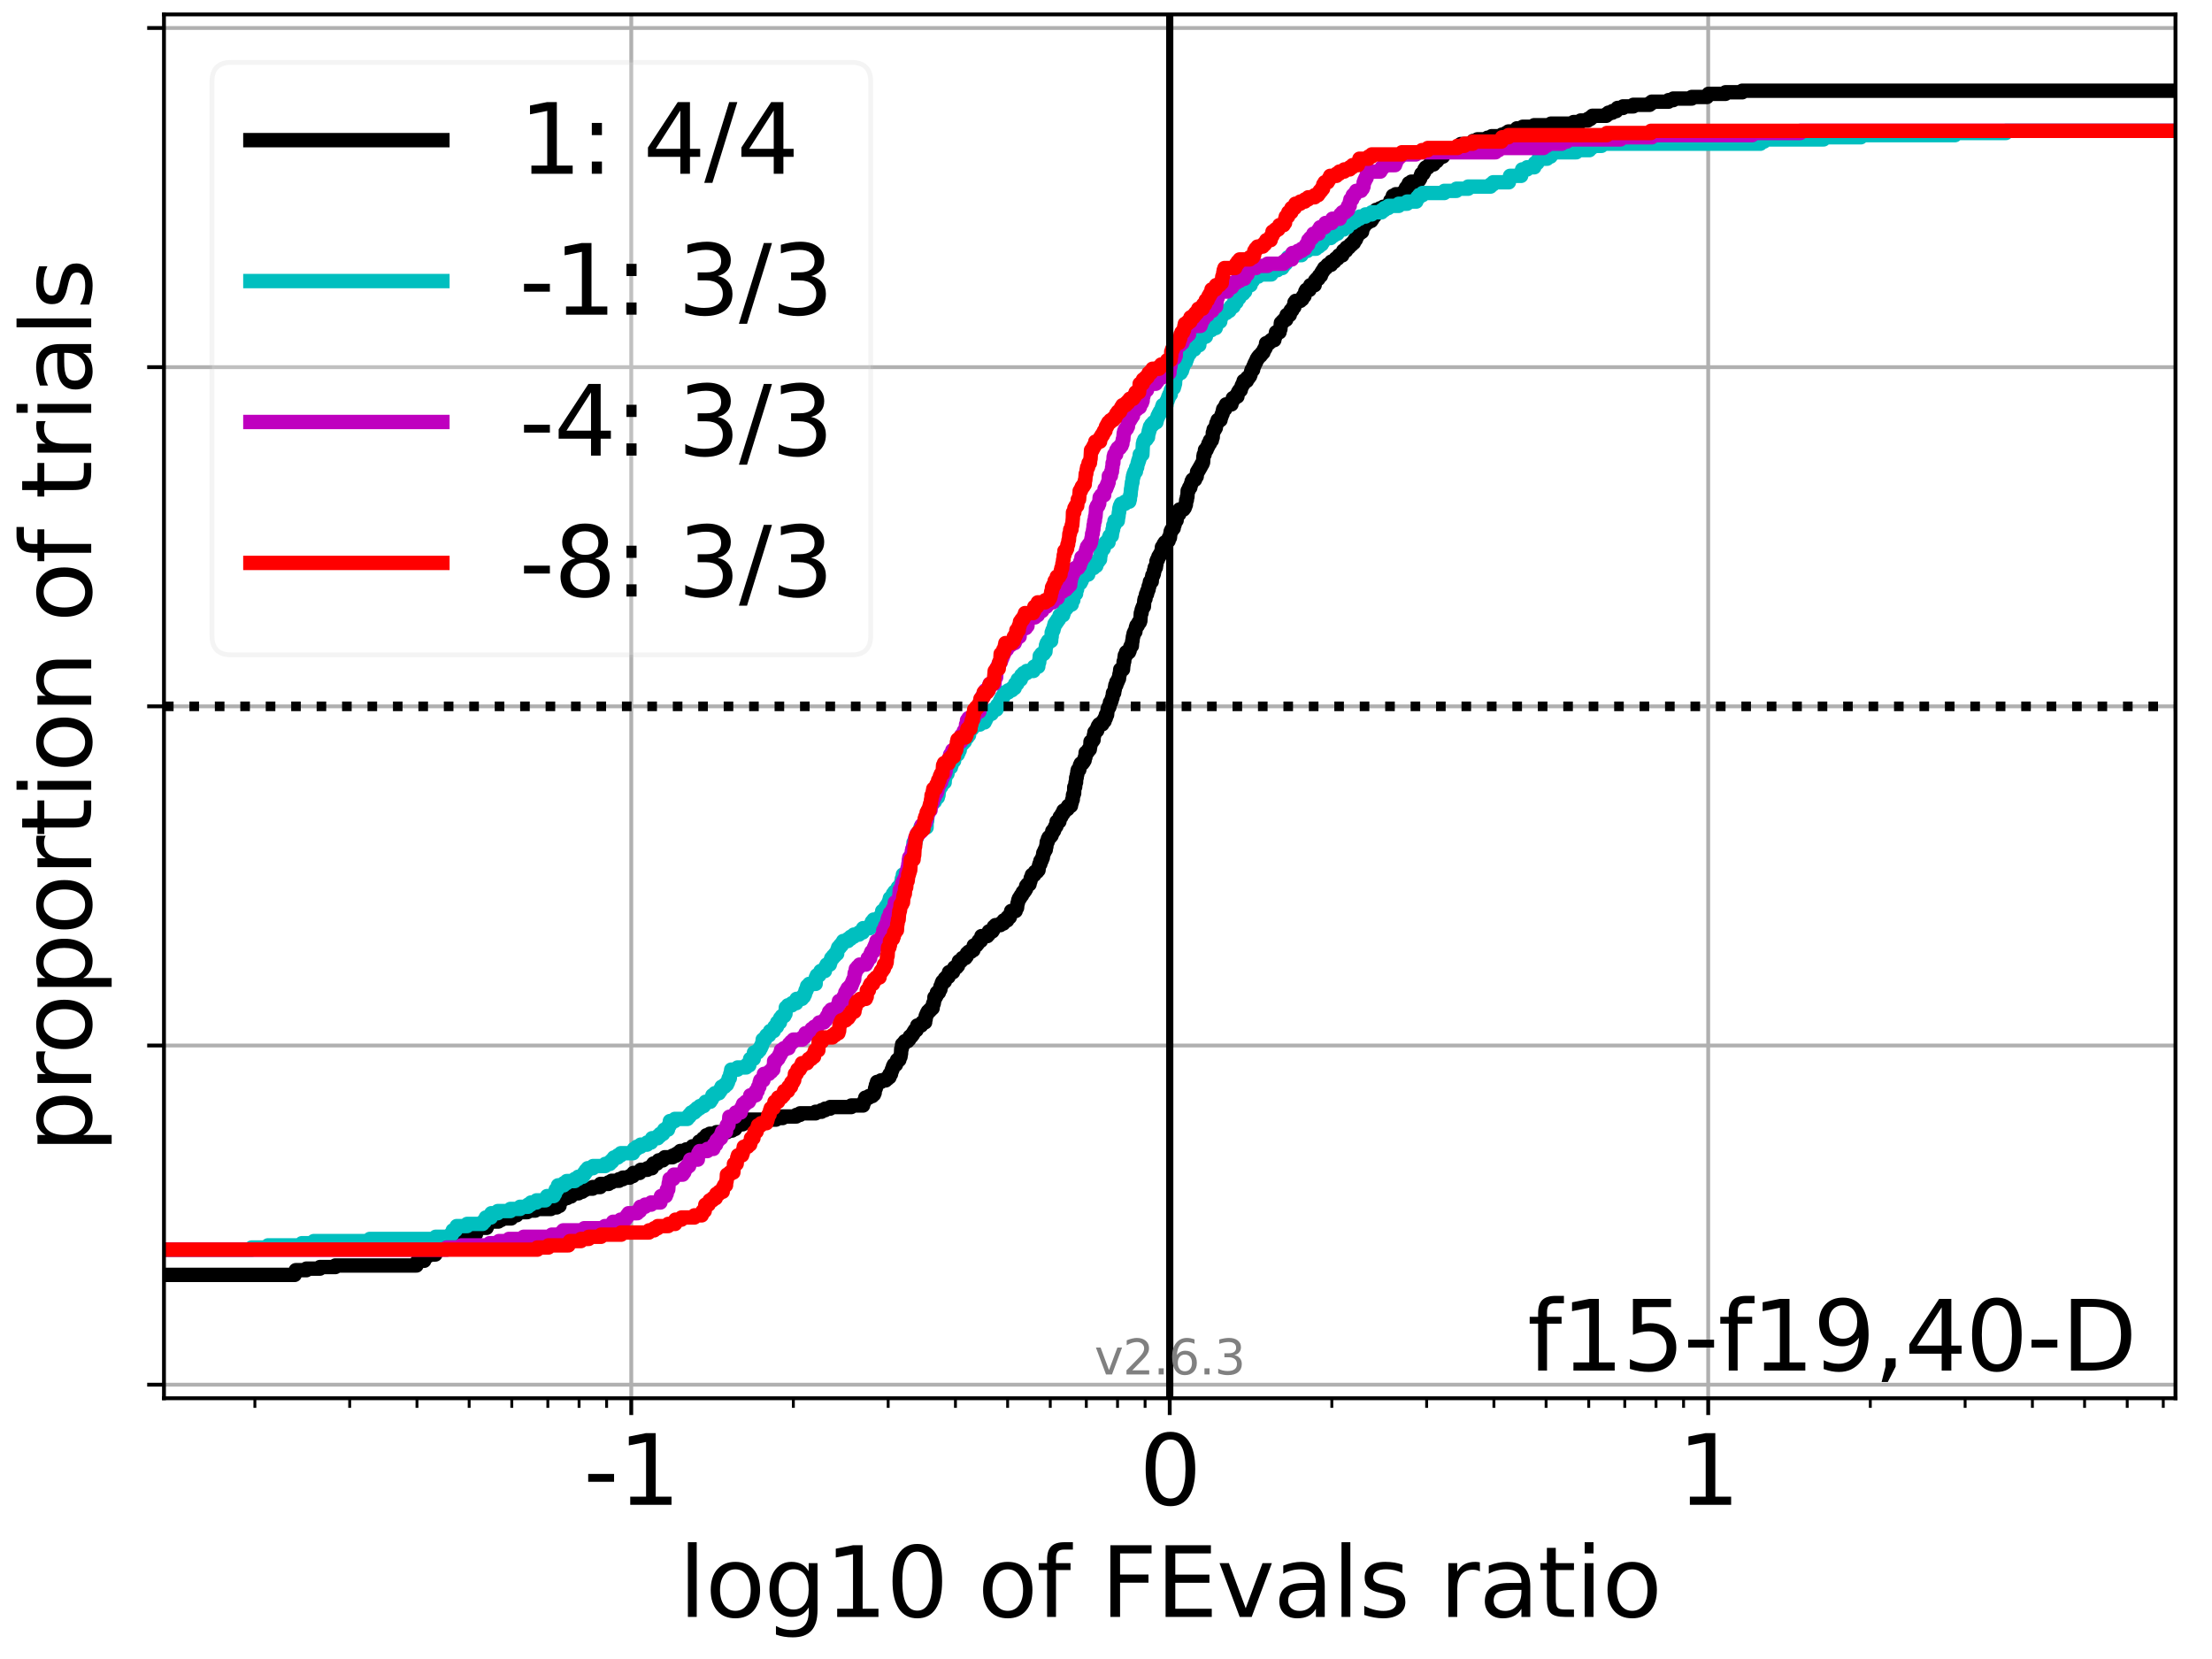 <?xml version="1.0" encoding="utf-8" standalone="no"?>
<!DOCTYPE svg PUBLIC "-//W3C//DTD SVG 1.1//EN"
  "http://www.w3.org/Graphics/SVG/1.1/DTD/svg11.dtd">
<svg xmlns:xlink="http://www.w3.org/1999/xlink" width="460.8pt" height="345.6pt" viewBox="0 0 460.8 345.6" xmlns="http://www.w3.org/2000/svg" version="1.1">
 <defs>
  <style type="text/css">*{stroke-linejoin: round; stroke-linecap: butt}</style>
 </defs>
 <g id="figure_1">
  <g id="patch_1">
   <path d="M 0 345.6 
L 460.8 345.6 
L 460.8 0 
L 0 0 
z
" style="fill: #ffffff"/>
  </g>
  <g id="axes_1">
   <g id="patch_2">
    <path d="M 34.16 291.28 
L 453.192 291.28 
L 453.192 3 
L 34.16 3 
z
" style="fill: #ffffff"/>
   </g>
   <g id="matplotlib.axis_1">
    <g id="xtick_1">
     <g id="line2d_1">
      <path d="M 131.502 291.28 
L 131.502 3 
" clip-path="url(#p9640be18e6)" style="fill: none; stroke: #b0b0b0; stroke-width: 0.8; stroke-linecap: square"/>
     </g>
     <g id="line2d_2">
      <defs>
       <path id="m49424c8c4f" d="M 0 0 
L 0 3.5 
" style="stroke: #000000; stroke-width: 0.8"/>
      </defs>
      <g>
       <use xlink:href="#m49424c8c4f" x="131.502" y="291.28" style="stroke: #000000; stroke-width: 0.8"/>
      </g>
     </g>
     <g id="text_1">
      <!-- -1 -->
      <g transform="translate(121.532 313.477) scale(0.2 -0.2)">
       <defs>
        <path id="DejaVuSans-2d" d="M 313 2009 
L 1997 2009 
L 1997 1497 
L 313 1497 
L 313 2009 
z
" transform="scale(0.016)"/>
        <path id="DejaVuSans-31" d="M 794 531 
L 1825 531 
L 1825 4091 
L 703 3866 
L 703 4441 
L 1819 4666 
L 2450 4666 
L 2450 531 
L 3481 531 
L 3481 0 
L 794 0 
L 794 531 
z
" transform="scale(0.016)"/>
       </defs>
       <use xlink:href="#DejaVuSans-2d"/>
       <use xlink:href="#DejaVuSans-31" x="36.084"/>
      </g>
     </g>
    </g>
    <g id="xtick_2">
     <g id="line2d_3">
      <path d="M 243.676 291.28 
L 243.676 3 
" clip-path="url(#p9640be18e6)" style="fill: none; stroke: #b0b0b0; stroke-width: 0.8; stroke-linecap: square"/>
     </g>
     <g id="line2d_4">
      <g>
       <use xlink:href="#m49424c8c4f" x="243.676" y="291.28" style="stroke: #000000; stroke-width: 0.8"/>
      </g>
     </g>
     <g id="text_2">
      <!-- 0 -->
      <g transform="translate(237.314 313.477) scale(0.2 -0.2)">
       <defs>
        <path id="DejaVuSans-30" d="M 2034 4250 
Q 1547 4250 1301 3770 
Q 1056 3291 1056 2328 
Q 1056 1369 1301 889 
Q 1547 409 2034 409 
Q 2525 409 2770 889 
Q 3016 1369 3016 2328 
Q 3016 3291 2770 3770 
Q 2525 4250 2034 4250 
z
M 2034 4750 
Q 2819 4750 3233 4129 
Q 3647 3509 3647 2328 
Q 3647 1150 3233 529 
Q 2819 -91 2034 -91 
Q 1250 -91 836 529 
Q 422 1150 422 2328 
Q 422 3509 836 4129 
Q 1250 4750 2034 4750 
z
" transform="scale(0.016)"/>
       </defs>
       <use xlink:href="#DejaVuSans-30"/>
      </g>
     </g>
    </g>
    <g id="xtick_3">
     <g id="line2d_5">
      <path d="M 355.85 291.28 
L 355.85 3 
" clip-path="url(#p9640be18e6)" style="fill: none; stroke: #b0b0b0; stroke-width: 0.8; stroke-linecap: square"/>
     </g>
     <g id="line2d_6">
      <g>
       <use xlink:href="#m49424c8c4f" x="355.85" y="291.28" style="stroke: #000000; stroke-width: 0.8"/>
      </g>
     </g>
     <g id="text_3">
      <!-- 1 -->
      <g transform="translate(349.488 313.477) scale(0.2 -0.2)">
       <use xlink:href="#DejaVuSans-31"/>
      </g>
     </g>
    </g>
    <g id="xtick_4">
     <g id="line2d_7">
      <defs>
       <path id="mf04a6b5d22" d="M 0 0 
L 0 2 
" style="stroke: #000000; stroke-width: 0.6"/>
      </defs>
      <g>
       <use xlink:href="#mf04a6b5d22" x="53.096" y="291.28" style="stroke: #000000; stroke-width: 0.6"/>
      </g>
     </g>
    </g>
    <g id="xtick_5">
     <g id="line2d_8">
      <g>
       <use xlink:href="#mf04a6b5d22" x="72.848" y="291.28" style="stroke: #000000; stroke-width: 0.6"/>
      </g>
     </g>
    </g>
    <g id="xtick_6">
     <g id="line2d_9">
      <g>
       <use xlink:href="#mf04a6b5d22" x="86.863" y="291.28" style="stroke: #000000; stroke-width: 0.6"/>
      </g>
     </g>
    </g>
    <g id="xtick_7">
     <g id="line2d_10">
      <g>
       <use xlink:href="#mf04a6b5d22" x="97.734" y="291.28" style="stroke: #000000; stroke-width: 0.6"/>
      </g>
     </g>
    </g>
    <g id="xtick_8">
     <g id="line2d_11">
      <g>
       <use xlink:href="#mf04a6b5d22" x="106.616" y="291.28" style="stroke: #000000; stroke-width: 0.6"/>
      </g>
     </g>
    </g>
    <g id="xtick_9">
     <g id="line2d_12">
      <g>
       <use xlink:href="#mf04a6b5d22" x="114.126" y="291.28" style="stroke: #000000; stroke-width: 0.6"/>
      </g>
     </g>
    </g>
    <g id="xtick_10">
     <g id="line2d_13">
      <g>
       <use xlink:href="#mf04a6b5d22" x="120.631" y="291.28" style="stroke: #000000; stroke-width: 0.6"/>
      </g>
     </g>
    </g>
    <g id="xtick_11">
     <g id="line2d_14">
      <g>
       <use xlink:href="#mf04a6b5d22" x="126.369" y="291.28" style="stroke: #000000; stroke-width: 0.6"/>
      </g>
     </g>
    </g>
    <g id="xtick_12">
     <g id="line2d_15">
      <g>
       <use xlink:href="#mf04a6b5d22" x="165.27" y="291.28" style="stroke: #000000; stroke-width: 0.6"/>
      </g>
     </g>
    </g>
    <g id="xtick_13">
     <g id="line2d_16">
      <g>
       <use xlink:href="#mf04a6b5d22" x="185.023" y="291.28" style="stroke: #000000; stroke-width: 0.6"/>
      </g>
     </g>
    </g>
    <g id="xtick_14">
     <g id="line2d_17">
      <g>
       <use xlink:href="#mf04a6b5d22" x="199.037" y="291.28" style="stroke: #000000; stroke-width: 0.6"/>
      </g>
     </g>
    </g>
    <g id="xtick_15">
     <g id="line2d_18">
      <g>
       <use xlink:href="#mf04a6b5d22" x="209.908" y="291.28" style="stroke: #000000; stroke-width: 0.6"/>
      </g>
     </g>
    </g>
    <g id="xtick_16">
     <g id="line2d_19">
      <g>
       <use xlink:href="#mf04a6b5d22" x="218.79" y="291.28" style="stroke: #000000; stroke-width: 0.6"/>
      </g>
     </g>
    </g>
    <g id="xtick_17">
     <g id="line2d_20">
      <g>
       <use xlink:href="#mf04a6b5d22" x="226.3" y="291.28" style="stroke: #000000; stroke-width: 0.6"/>
      </g>
     </g>
    </g>
    <g id="xtick_18">
     <g id="line2d_21">
      <g>
       <use xlink:href="#mf04a6b5d22" x="232.805" y="291.28" style="stroke: #000000; stroke-width: 0.6"/>
      </g>
     </g>
    </g>
    <g id="xtick_19">
     <g id="line2d_22">
      <g>
       <use xlink:href="#mf04a6b5d22" x="238.543" y="291.28" style="stroke: #000000; stroke-width: 0.6"/>
      </g>
     </g>
    </g>
    <g id="xtick_20">
     <g id="line2d_23">
      <g>
       <use xlink:href="#mf04a6b5d22" x="277.444" y="291.28" style="stroke: #000000; stroke-width: 0.6"/>
      </g>
     </g>
    </g>
    <g id="xtick_21">
     <g id="line2d_24">
      <g>
       <use xlink:href="#mf04a6b5d22" x="297.197" y="291.28" style="stroke: #000000; stroke-width: 0.6"/>
      </g>
     </g>
    </g>
    <g id="xtick_22">
     <g id="line2d_25">
      <g>
       <use xlink:href="#mf04a6b5d22" x="311.212" y="291.28" style="stroke: #000000; stroke-width: 0.6"/>
      </g>
     </g>
    </g>
    <g id="xtick_23">
     <g id="line2d_26">
      <g>
       <use xlink:href="#mf04a6b5d22" x="322.082" y="291.28" style="stroke: #000000; stroke-width: 0.6"/>
      </g>
     </g>
    </g>
    <g id="xtick_24">
     <g id="line2d_27">
      <g>
       <use xlink:href="#mf04a6b5d22" x="330.964" y="291.28" style="stroke: #000000; stroke-width: 0.6"/>
      </g>
     </g>
    </g>
    <g id="xtick_25">
     <g id="line2d_28">
      <g>
       <use xlink:href="#mf04a6b5d22" x="338.474" y="291.28" style="stroke: #000000; stroke-width: 0.6"/>
      </g>
     </g>
    </g>
    <g id="xtick_26">
     <g id="line2d_29">
      <g>
       <use xlink:href="#mf04a6b5d22" x="344.979" y="291.28" style="stroke: #000000; stroke-width: 0.6"/>
      </g>
     </g>
    </g>
    <g id="xtick_27">
     <g id="line2d_30">
      <g>
       <use xlink:href="#mf04a6b5d22" x="350.717" y="291.28" style="stroke: #000000; stroke-width: 0.6"/>
      </g>
     </g>
    </g>
    <g id="xtick_28">
     <g id="line2d_31">
      <g>
       <use xlink:href="#mf04a6b5d22" x="389.618" y="291.28" style="stroke: #000000; stroke-width: 0.6"/>
      </g>
     </g>
    </g>
    <g id="xtick_29">
     <g id="line2d_32">
      <g>
       <use xlink:href="#mf04a6b5d22" x="409.371" y="291.28" style="stroke: #000000; stroke-width: 0.6"/>
      </g>
     </g>
    </g>
    <g id="xtick_30">
     <g id="line2d_33">
      <g>
       <use xlink:href="#mf04a6b5d22" x="423.386" y="291.28" style="stroke: #000000; stroke-width: 0.6"/>
      </g>
     </g>
    </g>
    <g id="xtick_31">
     <g id="line2d_34">
      <g>
       <use xlink:href="#mf04a6b5d22" x="434.256" y="291.28" style="stroke: #000000; stroke-width: 0.6"/>
      </g>
     </g>
    </g>
    <g id="xtick_32">
     <g id="line2d_35">
      <g>
       <use xlink:href="#mf04a6b5d22" x="443.139" y="291.28" style="stroke: #000000; stroke-width: 0.6"/>
      </g>
     </g>
    </g>
    <g id="xtick_33">
     <g id="line2d_36">
      <g>
       <use xlink:href="#mf04a6b5d22" x="450.648" y="291.28" style="stroke: #000000; stroke-width: 0.6"/>
      </g>
     </g>
    </g>
    <g id="text_4">
     <!-- log10 of FEvals ratio -->
     <g transform="translate(141.371 336.833) scale(0.2 -0.2)">
      <defs>
       <path id="DejaVuSans-6c" d="M 603 4863 
L 1178 4863 
L 1178 0 
L 603 0 
L 603 4863 
z
" transform="scale(0.016)"/>
       <path id="DejaVuSans-6f" d="M 1959 3097 
Q 1497 3097 1228 2736 
Q 959 2375 959 1747 
Q 959 1119 1226 758 
Q 1494 397 1959 397 
Q 2419 397 2687 759 
Q 2956 1122 2956 1747 
Q 2956 2369 2687 2733 
Q 2419 3097 1959 3097 
z
M 1959 3584 
Q 2709 3584 3137 3096 
Q 3566 2609 3566 1747 
Q 3566 888 3137 398 
Q 2709 -91 1959 -91 
Q 1206 -91 779 398 
Q 353 888 353 1747 
Q 353 2609 779 3096 
Q 1206 3584 1959 3584 
z
" transform="scale(0.016)"/>
       <path id="DejaVuSans-67" d="M 2906 1791 
Q 2906 2416 2648 2759 
Q 2391 3103 1925 3103 
Q 1463 3103 1205 2759 
Q 947 2416 947 1791 
Q 947 1169 1205 825 
Q 1463 481 1925 481 
Q 2391 481 2648 825 
Q 2906 1169 2906 1791 
z
M 3481 434 
Q 3481 -459 3084 -895 
Q 2688 -1331 1869 -1331 
Q 1566 -1331 1297 -1286 
Q 1028 -1241 775 -1147 
L 775 -588 
Q 1028 -725 1275 -790 
Q 1522 -856 1778 -856 
Q 2344 -856 2625 -561 
Q 2906 -266 2906 331 
L 2906 616 
Q 2728 306 2450 153 
Q 2172 0 1784 0 
Q 1141 0 747 490 
Q 353 981 353 1791 
Q 353 2603 747 3093 
Q 1141 3584 1784 3584 
Q 2172 3584 2450 3431 
Q 2728 3278 2906 2969 
L 2906 3500 
L 3481 3500 
L 3481 434 
z
" transform="scale(0.016)"/>
       <path id="DejaVuSans-20" transform="scale(0.016)"/>
       <path id="DejaVuSans-66" d="M 2375 4863 
L 2375 4384 
L 1825 4384 
Q 1516 4384 1395 4259 
Q 1275 4134 1275 3809 
L 1275 3500 
L 2222 3500 
L 2222 3053 
L 1275 3053 
L 1275 0 
L 697 0 
L 697 3053 
L 147 3053 
L 147 3500 
L 697 3500 
L 697 3744 
Q 697 4328 969 4595 
Q 1241 4863 1831 4863 
L 2375 4863 
z
" transform="scale(0.016)"/>
       <path id="DejaVuSans-46" d="M 628 4666 
L 3309 4666 
L 3309 4134 
L 1259 4134 
L 1259 2759 
L 3109 2759 
L 3109 2228 
L 1259 2228 
L 1259 0 
L 628 0 
L 628 4666 
z
" transform="scale(0.016)"/>
       <path id="DejaVuSans-45" d="M 628 4666 
L 3578 4666 
L 3578 4134 
L 1259 4134 
L 1259 2753 
L 3481 2753 
L 3481 2222 
L 1259 2222 
L 1259 531 
L 3634 531 
L 3634 0 
L 628 0 
L 628 4666 
z
" transform="scale(0.016)"/>
       <path id="DejaVuSans-76" d="M 191 3500 
L 800 3500 
L 1894 563 
L 2988 3500 
L 3597 3500 
L 2284 0 
L 1503 0 
L 191 3500 
z
" transform="scale(0.016)"/>
       <path id="DejaVuSans-61" d="M 2194 1759 
Q 1497 1759 1228 1600 
Q 959 1441 959 1056 
Q 959 750 1161 570 
Q 1363 391 1709 391 
Q 2188 391 2477 730 
Q 2766 1069 2766 1631 
L 2766 1759 
L 2194 1759 
z
M 3341 1997 
L 3341 0 
L 2766 0 
L 2766 531 
Q 2569 213 2275 61 
Q 1981 -91 1556 -91 
Q 1019 -91 701 211 
Q 384 513 384 1019 
Q 384 1609 779 1909 
Q 1175 2209 1959 2209 
L 2766 2209 
L 2766 2266 
Q 2766 2663 2505 2880 
Q 2244 3097 1772 3097 
Q 1472 3097 1187 3025 
Q 903 2953 641 2809 
L 641 3341 
Q 956 3463 1253 3523 
Q 1550 3584 1831 3584 
Q 2591 3584 2966 3190 
Q 3341 2797 3341 1997 
z
" transform="scale(0.016)"/>
       <path id="DejaVuSans-73" d="M 2834 3397 
L 2834 2853 
Q 2591 2978 2328 3040 
Q 2066 3103 1784 3103 
Q 1356 3103 1142 2972 
Q 928 2841 928 2578 
Q 928 2378 1081 2264 
Q 1234 2150 1697 2047 
L 1894 2003 
Q 2506 1872 2764 1633 
Q 3022 1394 3022 966 
Q 3022 478 2636 193 
Q 2250 -91 1575 -91 
Q 1294 -91 989 -36 
Q 684 19 347 128 
L 347 722 
Q 666 556 975 473 
Q 1284 391 1588 391 
Q 1994 391 2212 530 
Q 2431 669 2431 922 
Q 2431 1156 2273 1281 
Q 2116 1406 1581 1522 
L 1381 1569 
Q 847 1681 609 1914 
Q 372 2147 372 2553 
Q 372 3047 722 3315 
Q 1072 3584 1716 3584 
Q 2034 3584 2315 3537 
Q 2597 3491 2834 3397 
z
" transform="scale(0.016)"/>
       <path id="DejaVuSans-72" d="M 2631 2963 
Q 2534 3019 2420 3045 
Q 2306 3072 2169 3072 
Q 1681 3072 1420 2755 
Q 1159 2438 1159 1844 
L 1159 0 
L 581 0 
L 581 3500 
L 1159 3500 
L 1159 2956 
Q 1341 3275 1631 3429 
Q 1922 3584 2338 3584 
Q 2397 3584 2469 3576 
Q 2541 3569 2628 3553 
L 2631 2963 
z
" transform="scale(0.016)"/>
       <path id="DejaVuSans-74" d="M 1172 4494 
L 1172 3500 
L 2356 3500 
L 2356 3053 
L 1172 3053 
L 1172 1153 
Q 1172 725 1289 603 
Q 1406 481 1766 481 
L 2356 481 
L 2356 0 
L 1766 0 
Q 1100 0 847 248 
Q 594 497 594 1153 
L 594 3053 
L 172 3053 
L 172 3500 
L 594 3500 
L 594 4494 
L 1172 4494 
z
" transform="scale(0.016)"/>
       <path id="DejaVuSans-69" d="M 603 3500 
L 1178 3500 
L 1178 0 
L 603 0 
L 603 3500 
z
M 603 4863 
L 1178 4863 
L 1178 4134 
L 603 4134 
L 603 4863 
z
" transform="scale(0.016)"/>
      </defs>
      <use xlink:href="#DejaVuSans-6c"/>
      <use xlink:href="#DejaVuSans-6f" x="27.783"/>
      <use xlink:href="#DejaVuSans-67" x="88.965"/>
      <use xlink:href="#DejaVuSans-31" x="152.441"/>
      <use xlink:href="#DejaVuSans-30" x="216.064"/>
      <use xlink:href="#DejaVuSans-20" x="279.688"/>
      <use xlink:href="#DejaVuSans-6f" x="311.475"/>
      <use xlink:href="#DejaVuSans-66" x="372.656"/>
      <use xlink:href="#DejaVuSans-20" x="407.861"/>
      <use xlink:href="#DejaVuSans-46" x="439.648"/>
      <use xlink:href="#DejaVuSans-45" x="497.168"/>
      <use xlink:href="#DejaVuSans-76" x="560.352"/>
      <use xlink:href="#DejaVuSans-61" x="619.531"/>
      <use xlink:href="#DejaVuSans-6c" x="680.811"/>
      <use xlink:href="#DejaVuSans-73" x="708.594"/>
      <use xlink:href="#DejaVuSans-20" x="760.693"/>
      <use xlink:href="#DejaVuSans-72" x="792.48"/>
      <use xlink:href="#DejaVuSans-61" x="833.594"/>
      <use xlink:href="#DejaVuSans-74" x="894.873"/>
      <use xlink:href="#DejaVuSans-69" x="934.082"/>
      <use xlink:href="#DejaVuSans-6f" x="961.865"/>
     </g>
    </g>
   </g>
   <g id="matplotlib.axis_2">
    <g id="ytick_1">
     <g id="line2d_37">
      <path d="M 34.16 288.454 
L 453.192 288.454 
" clip-path="url(#p9640be18e6)" style="fill: none; stroke: #b0b0b0; stroke-width: 0.8; stroke-linecap: square"/>
     </g>
     <g id="line2d_38">
      <defs>
       <path id="mc390532bb7" d="M 0 0 
L -3.5 0 
" style="stroke: #000000; stroke-width: 0.8"/>
      </defs>
      <g>
       <use xlink:href="#mc390532bb7" x="34.16" y="288.454" style="stroke: #000000; stroke-width: 0.8"/>
      </g>
     </g>
    </g>
    <g id="ytick_2">
     <g id="line2d_39">
      <path d="M 34.16 217.797 
L 453.192 217.797 
" clip-path="url(#p9640be18e6)" style="fill: none; stroke: #b0b0b0; stroke-width: 0.8; stroke-linecap: square"/>
     </g>
     <g id="line2d_40">
      <g>
       <use xlink:href="#mc390532bb7" x="34.16" y="217.797" style="stroke: #000000; stroke-width: 0.8"/>
      </g>
     </g>
    </g>
    <g id="ytick_3">
     <g id="line2d_41">
      <path d="M 34.16 147.14 
L 453.192 147.14 
" clip-path="url(#p9640be18e6)" style="fill: none; stroke: #b0b0b0; stroke-width: 0.8; stroke-linecap: square"/>
     </g>
     <g id="line2d_42">
      <g>
       <use xlink:href="#mc390532bb7" x="34.16" y="147.14" style="stroke: #000000; stroke-width: 0.8"/>
      </g>
     </g>
    </g>
    <g id="ytick_4">
     <g id="line2d_43">
      <path d="M 34.16 76.483 
L 453.192 76.483 
" clip-path="url(#p9640be18e6)" style="fill: none; stroke: #b0b0b0; stroke-width: 0.8; stroke-linecap: square"/>
     </g>
     <g id="line2d_44">
      <g>
       <use xlink:href="#mc390532bb7" x="34.16" y="76.483" style="stroke: #000000; stroke-width: 0.8"/>
      </g>
     </g>
    </g>
    <g id="ytick_5">
     <g id="line2d_45">
      <path d="M 34.16 5.826 
L 453.192 5.826 
" clip-path="url(#p9640be18e6)" style="fill: none; stroke: #b0b0b0; stroke-width: 0.8; stroke-linecap: square"/>
     </g>
     <g id="line2d_46">
      <g>
       <use xlink:href="#mc390532bb7" x="34.16" y="5.826" style="stroke: #000000; stroke-width: 0.8"/>
      </g>
     </g>
    </g>
    <g id="text_5">
     <!-- proportion of trials -->
     <g transform="translate(19.001 240.146) rotate(-90) scale(0.2 -0.2)">
      <defs>
       <path id="DejaVuSans-70" d="M 1159 525 
L 1159 -1331 
L 581 -1331 
L 581 3500 
L 1159 3500 
L 1159 2969 
Q 1341 3281 1617 3432 
Q 1894 3584 2278 3584 
Q 2916 3584 3314 3078 
Q 3713 2572 3713 1747 
Q 3713 922 3314 415 
Q 2916 -91 2278 -91 
Q 1894 -91 1617 61 
Q 1341 213 1159 525 
z
M 3116 1747 
Q 3116 2381 2855 2742 
Q 2594 3103 2138 3103 
Q 1681 3103 1420 2742 
Q 1159 2381 1159 1747 
Q 1159 1113 1420 752 
Q 1681 391 2138 391 
Q 2594 391 2855 752 
Q 3116 1113 3116 1747 
z
" transform="scale(0.016)"/>
       <path id="DejaVuSans-6e" d="M 3513 2113 
L 3513 0 
L 2938 0 
L 2938 2094 
Q 2938 2591 2744 2837 
Q 2550 3084 2163 3084 
Q 1697 3084 1428 2787 
Q 1159 2491 1159 1978 
L 1159 0 
L 581 0 
L 581 3500 
L 1159 3500 
L 1159 2956 
Q 1366 3272 1645 3428 
Q 1925 3584 2291 3584 
Q 2894 3584 3203 3211 
Q 3513 2838 3513 2113 
z
" transform="scale(0.016)"/>
      </defs>
      <use xlink:href="#DejaVuSans-70"/>
      <use xlink:href="#DejaVuSans-72" x="63.477"/>
      <use xlink:href="#DejaVuSans-6f" x="102.34"/>
      <use xlink:href="#DejaVuSans-70" x="163.521"/>
      <use xlink:href="#DejaVuSans-6f" x="226.998"/>
      <use xlink:href="#DejaVuSans-72" x="288.18"/>
      <use xlink:href="#DejaVuSans-74" x="329.293"/>
      <use xlink:href="#DejaVuSans-69" x="368.502"/>
      <use xlink:href="#DejaVuSans-6f" x="396.285"/>
      <use xlink:href="#DejaVuSans-6e" x="457.467"/>
      <use xlink:href="#DejaVuSans-20" x="520.846"/>
      <use xlink:href="#DejaVuSans-6f" x="552.633"/>
      <use xlink:href="#DejaVuSans-66" x="613.814"/>
      <use xlink:href="#DejaVuSans-20" x="649.02"/>
      <use xlink:href="#DejaVuSans-74" x="680.807"/>
      <use xlink:href="#DejaVuSans-72" x="720.016"/>
      <use xlink:href="#DejaVuSans-69" x="761.129"/>
      <use xlink:href="#DejaVuSans-61" x="788.912"/>
      <use xlink:href="#DejaVuSans-6c" x="850.191"/>
      <use xlink:href="#DejaVuSans-73" x="877.975"/>
     </g>
    </g>
   </g>
   <g id="line2d_47">
    <path d="M 34.16 265.582 
L 61.384 265.582 
L 61.384 265.255 
L 61.519 265.255 
L 61.614 264.602 
L 63.826 264.602 
L 63.826 264.275 
L 66.654 264.275 
L 66.654 263.948 
L 69.857 263.948 
L 69.857 263.622 
L 86.757 263.622 
L 86.757 263.295 
L 86.892 263.295 
L 86.987 262.642 
L 88.369 262.642 
L 88.369 262.315 
L 88.504 262.315 
L 88.599 261.661 
L 89.199 261.661 
L 89.199 261.335 
L 90.7 261.335 
L 90.7 261.008 
L 90.812 261.008 
L 90.835 260.354 
L 90.93 260.354 
L 90.93 260.028 
L 91.182 260.028 
L 91.182 259.701 
L 91.977 259.701 
L 92.026 259.047 
L 93.143 259.047 
L 93.143 258.721 
L 93.639 258.721 
L 93.639 258.394 
L 95.229 258.394 
L 95.229 258.067 
L 95.97 258.067 
L 95.97 257.74 
L 96.842 257.74 
L 96.842 257.414 
L 98.097 257.414 
L 98.097 257.087 
L 99.152 257.087 
L 99.173 256.434 
L 99.287 256.434 
L 99.382 255.78 
L 101.368 255.78 
L 101.368 255.453 
L 101.503 255.453 
L 101.598 254.473 
L 103.81 254.473 
L 103.81 254.146 
L 104.421 254.146 
L 104.421 253.82 
L 106.491 253.82 
L 106.491 253.493 
L 106.638 253.493 
L 106.638 253.166 
L 107.625 253.166 
L 107.625 252.839 
L 107.876 252.839 
L 107.876 252.513 
L 109.841 252.513 
L 109.841 252.186 
L 111.492 252.186 
L 111.492 251.859 
L 114.725 251.859 
L 114.725 251.532 
L 115.953 251.532 
L 115.953 251.206 
L 116.555 251.206 
L 116.555 250.552 
L 116.69 250.552 
L 116.785 249.899 
L 117.35 249.899 
L 117.35 249.572 
L 118.168 249.572 
L 118.168 249.245 
L 118.963 249.245 
L 118.998 248.592 
L 120.498 248.592 
L 120.498 248.265 
L 121.293 248.265 
L 121.293 247.938 
L 121.825 247.938 
L 121.825 247.612 
L 123.47 247.612 
L 123.47 247.285 
L 125.028 247.285 
L 125.082 246.631 
L 126.781 246.631 
L 126.781 246.305 
L 127.413 246.305 
L 127.413 245.978 
L 128.95 245.978 
L 128.95 245.651 
L 129.745 245.651 
L 129.745 245.324 
L 131.166 245.324 
L 131.166 244.998 
L 131.863 244.998 
L 131.961 244.344 
L 133.249 244.344 
L 133.249 244.018 
L 133.476 244.018 
L 133.476 243.691 
L 134.861 243.691 
L 134.861 243.364 
L 135.807 243.364 
L 135.865 242.711 
L 136.109 242.711 
L 136.109 242.384 
L 136.864 242.384 
L 136.864 242.057 
L 137.192 242.057 
L 137.192 241.73 
L 138.081 241.73 
L 138.081 241.404 
L 138.477 241.404 
L 138.477 241.077 
L 140.098 241.077 
L 140.098 240.75 
L 140.808 240.75 
L 140.808 240.423 
L 141.325 240.423 
L 141.325 240.097 
L 141.711 240.097 
L 141.711 239.77 
L 142.938 239.77 
L 142.938 239.443 
L 144.042 239.443 
L 144.042 239.116 
L 144.258 239.116 
L 144.258 238.79 
L 145.269 238.79 
L 145.269 238.463 
L 145.53 238.463 
L 145.53 238.136 
L 145.644 238.136 
L 145.644 237.81 
L 146.353 237.81 
L 146.353 237.483 
L 146.475 237.483 
L 146.475 237.156 
L 147.144 237.156 
L 147.148 236.503 
L 147.86 236.503 
L 147.86 236.176 
L 149.259 236.176 
L 149.259 235.849 
L 151.476 235.849 
L 151.476 235.522 
L 152.493 235.522 
L 152.493 235.196 
L 153.137 235.196 
L 153.137 234.869 
L 153.268 234.869 
L 153.268 234.542 
L 153.721 234.542 
L 153.721 234.215 
L 154.709 234.215 
L 154.709 233.889 
L 154.857 233.889 
L 154.857 233.562 
L 155.937 233.562 
L 155.937 233.235 
L 161.662 233.235 
L 161.662 232.908 
L 163.047 232.908 
L 163.047 232.582 
L 165.892 232.582 
L 165.892 232.255 
L 166.663 232.255 
L 166.663 231.928 
L 169.897 231.928 
L 169.897 231.601 
L 171.124 231.601 
L 171.124 231.275 
L 171.885 231.275 
L 171.885 230.948 
L 172.93 230.948 
L 172.93 230.621 
L 177.327 230.621 
L 177.327 230.295 
L 179.789 230.295 
L 179.846 229.641 
L 180.024 229.641 
L 180.024 229.314 
L 180.159 229.314 
L 180.254 228.661 
L 181.007 228.661 
L 181.007 228.334 
L 181.721 228.334 
L 181.721 228.007 
L 182.069 228.007 
L 182.069 227.681 
L 182.204 227.681 
L 182.299 226.7 
L 182.459 226.7 
L 182.467 226.047 
L 182.594 226.047 
L 182.689 225.393 
L 183.508 225.393 
L 183.508 225.067 
L 184.511 225.067 
L 184.511 224.74 
L 184.902 224.74 
L 184.902 224.413 
L 185.294 224.413 
L 185.314 223.76 
L 185.612 223.76 
L 185.702 223.106 
L 185.8 223.106 
L 185.8 222.78 
L 185.935 222.78 
L 186.03 222.126 
L 186.189 222.126 
L 186.189 221.799 
L 186.643 221.799 
L 186.643 221.473 
L 186.778 221.473 
L 186.873 220.819 
L 187.338 220.819 
L 187.448 220.166 
L 187.583 220.166 
L 187.677 219.512 
L 187.699 219.512 
L 187.74 218.532 
L 187.835 218.532 
L 187.929 217.552 
L 188.243 217.552 
L 188.243 217.225 
L 188.497 217.225 
L 188.497 216.898 
L 189.085 216.898 
L 189.085 216.572 
L 189.392 216.572 
L 189.392 216.245 
L 189.527 216.245 
L 189.527 215.918 
L 189.89 215.918 
L 189.89 215.591 
L 190.142 215.591 
L 190.142 215.265 
L 190.335 215.265 
L 190.335 214.938 
L 190.542 214.938 
L 190.542 214.611 
L 190.932 214.611 
L 190.932 214.284 
L 191.07 214.284 
L 191.079 213.631 
L 191.912 213.631 
L 191.912 213.304 
L 192.101 213.304 
L 192.101 212.977 
L 192.717 212.977 
L 192.73 212.324 
L 192.831 212.324 
L 192.836 211.671 
L 192.969 211.671 
L 192.969 211.344 
L 193.109 211.344 
L 193.109 211.017 
L 193.293 211.017 
L 193.293 210.69 
L 193.621 210.69 
L 193.621 210.364 
L 193.937 210.364 
L 193.937 210.037 
L 194.273 210.037 
L 194.384 209.057 
L 194.519 209.057 
L 194.614 208.403 
L 194.641 208.403 
L 194.661 207.75 
L 194.94 207.75 
L 194.94 207.423 
L 195.116 207.423 
L 195.173 206.769 
L 195.597 206.769 
L 195.597 206.443 
L 195.716 206.443 
L 195.716 206.116 
L 195.902 206.116 
L 195.92 205.463 
L 196.075 205.463 
L 196.172 204.809 
L 196.312 204.809 
L 196.312 204.482 
L 196.824 204.482 
L 196.827 203.829 
L 197.149 203.829 
L 197.149 203.502 
L 197.59 203.502 
L 197.695 202.522 
L 198.537 202.522 
L 198.595 201.868 
L 198.8 201.868 
L 198.8 201.542 
L 199.286 201.542 
L 199.286 201.215 
L 199.566 201.215 
L 199.654 200.561 
L 199.754 200.561 
L 199.754 200.235 
L 200.222 200.235 
L 200.222 199.908 
L 200.47 199.908 
L 200.47 199.581 
L 201.118 199.581 
L 201.118 199.255 
L 201.37 199.255 
L 201.429 198.601 
L 201.773 198.601 
L 201.773 198.274 
L 202.29 198.274 
L 202.29 197.948 
L 202.769 197.948 
L 202.857 196.967 
L 203.424 196.967 
L 203.424 196.641 
L 203.68 196.641 
L 203.68 196.314 
L 203.871 196.314 
L 203.871 195.987 
L 204.344 195.987 
L 204.45 195.007 
L 205.676 195.007 
L 205.676 194.68 
L 205.975 194.68 
L 205.996 194.027 
L 206.739 194.027 
L 206.739 193.7 
L 206.939 193.7 
L 207.022 193.047 
L 207.363 193.047 
L 207.363 192.72 
L 208.389 192.72 
L 208.389 192.393 
L 209.018 192.393 
L 209.082 191.74 
L 209.822 191.74 
L 209.864 191.086 
L 210.362 191.086 
L 210.414 190.433 
L 210.617 190.433 
L 210.639 189.779 
L 211.58 189.779 
L 211.67 189.126 
L 211.867 189.126 
L 211.968 188.145 
L 212.042 188.145 
L 212.127 187.492 
L 212.257 187.492 
L 212.257 187.165 
L 212.464 187.165 
L 212.464 186.839 
L 212.662 186.839 
L 212.662 186.512 
L 212.911 186.512 
L 212.911 186.185 
L 213.052 186.185 
L 213.052 185.858 
L 213.333 185.858 
L 213.333 185.532 
L 213.565 185.532 
L 213.565 185.205 
L 213.753 185.205 
L 213.766 184.551 
L 214.011 184.551 
L 214.011 184.225 
L 214.465 184.225 
L 214.569 183.571 
L 214.651 183.571 
L 214.715 182.918 
L 214.885 182.918 
L 214.961 182.264 
L 215.465 182.264 
L 215.465 181.937 
L 215.599 181.937 
L 215.599 181.611 
L 216.067 181.611 
L 216.067 181.284 
L 216.338 181.284 
L 216.441 180.304 
L 216.536 180.304 
L 216.536 179.977 
L 216.728 179.977 
L 216.737 179.324 
L 216.971 179.324 
L 216.971 178.997 
L 217.104 178.997 
L 217.104 178.67 
L 217.236 178.67 
L 217.334 177.69 
L 217.498 177.69 
L 217.498 177.363 
L 217.643 177.363 
L 217.643 177.036 
L 217.847 177.036 
L 217.908 176.383 
L 217.974 176.383 
L 218.057 175.403 
L 218.242 175.403 
L 218.293 174.749 
L 218.457 174.749 
L 218.457 174.423 
L 218.782 174.423 
L 218.782 174.096 
L 219.047 174.096 
L 219.047 173.769 
L 219.172 173.769 
L 219.216 173.116 
L 219.559 173.116 
L 219.559 172.789 
L 219.676 172.789 
L 219.676 172.462 
L 219.823 172.462 
L 219.823 172.135 
L 220.066 172.135 
L 220.117 171.155 
L 220.686 171.155 
L 220.768 170.175 
L 221.088 170.175 
L 221.199 169.521 
L 221.489 169.521 
L 221.535 168.868 
L 222.002 168.868 
L 222.002 168.541 
L 222.419 168.541 
L 222.513 167.888 
L 223.093 167.888 
L 223.175 167.234 
L 223.258 167.234 
L 223.356 166.581 
L 223.47 166.581 
L 223.525 165.601 
L 223.648 165.601 
L 223.648 165.274 
L 223.763 165.274 
L 223.792 163.967 
L 223.967 163.967 
L 224.05 162.987 
L 224.16 162.987 
L 224.182 162.007 
L 224.289 162.007 
L 224.34 161.353 
L 224.412 161.353 
L 224.447 160.7 
L 224.525 160.7 
L 224.525 160.373 
L 224.832 160.373 
L 224.913 159.719 
L 224.977 159.719 
L 224.977 159.393 
L 225.131 159.393 
L 225.131 159.066 
L 225.504 159.066 
L 225.504 158.739 
L 225.747 158.739 
L 225.747 158.412 
L 225.938 158.412 
L 225.995 157.759 
L 226.11 157.759 
L 226.16 156.779 
L 226.516 156.779 
L 226.516 156.452 
L 226.744 156.452 
L 226.744 156.125 
L 227.018 156.125 
L 227.102 155.472 
L 227.131 155.472 
L 227.175 154.492 
L 227.566 154.492 
L 227.566 154.165 
L 227.799 154.165 
L 227.87 153.185 
L 227.947 153.185 
L 227.993 152.531 
L 228.252 152.531 
L 228.252 152.204 
L 228.561 152.204 
L 228.602 151.551 
L 228.731 151.551 
L 228.731 151.224 
L 228.951 151.224 
L 228.951 150.897 
L 229.623 150.897 
L 229.716 150.244 
L 230.105 150.244 
L 230.132 149.591 
L 230.37 149.591 
L 230.371 148.937 
L 230.623 148.937 
L 230.713 147.957 
L 230.761 147.957 
L 230.761 147.63 
L 230.907 147.63 
L 230.907 147.303 
L 231.097 147.303 
L 231.173 146.65 
L 231.225 146.65 
L 231.225 146.323 
L 231.423 146.323 
L 231.423 145.996 
L 231.552 145.996 
L 231.659 145.343 
L 231.75 145.343 
L 231.851 144.363 
L 232.094 144.363 
L 232.177 143.709 
L 232.216 143.709 
L 232.292 143.056 
L 232.346 143.056 
L 232.346 142.729 
L 232.554 142.729 
L 232.567 142.076 
L 232.806 142.076 
L 232.806 141.749 
L 232.942 141.749 
L 232.942 141.422 
L 233.095 141.422 
L 233.201 140.442 
L 233.276 140.442 
L 233.366 139.462 
L 233.94 139.462 
L 234.015 138.481 
L 234.053 138.481 
L 234.072 137.828 
L 234.191 137.828 
L 234.276 136.848 
L 234.322 136.848 
L 234.322 136.521 
L 234.587 136.521 
L 234.593 135.868 
L 235.191 135.868 
L 235.191 135.541 
L 235.324 135.541 
L 235.41 134.887 
L 235.539 134.887 
L 235.539 134.561 
L 235.788 134.561 
L 235.859 133.58 
L 235.908 133.58 
L 236.012 132.6 
L 236.071 132.6 
L 236.157 131.947 
L 236.3 131.947 
L 236.3 131.62 
L 236.516 131.62 
L 236.573 130.967 
L 236.638 130.967 
L 236.638 130.64 
L 236.751 130.64 
L 236.751 130.313 
L 237.028 130.313 
L 237.028 129.986 
L 237.17 129.986 
L 237.17 129.66 
L 237.44 129.66 
L 237.44 129.333 
L 237.555 129.333 
L 237.656 127.699 
L 237.807 127.699 
L 237.825 127.046 
L 237.939 127.046 
L 237.939 126.719 
L 238.071 126.719 
L 238.071 126.392 
L 238.291 126.392 
L 238.379 125.085 
L 238.448 125.085 
L 238.448 124.759 
L 238.62 124.759 
L 238.677 124.105 
L 238.742 124.105 
L 238.742 123.778 
L 238.946 123.778 
L 238.98 123.125 
L 239.142 123.125 
L 239.142 122.798 
L 239.271 122.798 
L 239.284 122.145 
L 239.421 122.145 
L 239.491 121.491 
L 239.552 121.491 
L 239.552 121.164 
L 239.928 121.164 
L 239.984 120.184 
L 240.047 120.184 
L 240.047 119.857 
L 240.254 119.857 
L 240.254 119.531 
L 240.369 119.531 
L 240.396 118.877 
L 240.511 118.877 
L 240.552 118.224 
L 240.789 118.224 
L 240.876 117.57 
L 240.901 117.57 
L 240.911 116.917 
L 241.041 116.917 
L 241.041 116.59 
L 241.212 116.59 
L 241.317 115.937 
L 241.517 115.937 
L 241.517 115.61 
L 241.714 115.61 
L 241.714 115.283 
L 241.865 115.283 
L 241.968 114.63 
L 242.016 114.63 
L 242.051 113.976 
L 242.268 113.976 
L 242.268 113.649 
L 242.429 113.649 
L 242.429 113.323 
L 242.646 113.323 
L 242.646 112.996 
L 243.144 112.996 
L 243.144 112.669 
L 243.442 112.669 
L 243.483 112.016 
L 243.715 112.016 
L 243.815 111.036 
L 243.872 111.036 
L 243.872 110.709 
L 244.016 110.709 
L 244.016 110.382 
L 244.234 110.382 
L 244.234 110.055 
L 244.492 110.055 
L 244.533 109.402 
L 244.671 109.402 
L 244.704 108.748 
L 244.898 108.748 
L 244.898 108.422 
L 245.109 108.422 
L 245.166 107.441 
L 245.267 107.441 
L 245.267 107.115 
L 245.651 107.115 
L 245.704 106.135 
L 246.563 106.135 
L 246.563 105.808 
L 246.794 105.808 
L 246.794 105.481 
L 246.918 105.481 
L 246.918 105.154 
L 247.041 105.154 
L 247.106 104.174 
L 247.242 104.174 
L 247.261 103.521 
L 247.36 103.521 
L 247.417 102.214 
L 247.597 102.214 
L 247.597 101.887 
L 247.726 101.887 
L 247.726 101.56 
L 247.966 101.56 
L 248.045 100.907 
L 248.157 100.907 
L 248.24 100.253 
L 248.407 100.253 
L 248.407 99.927 
L 248.953 99.927 
L 248.953 99.6 
L 249.086 99.6 
L 249.086 99.273 
L 249.292 99.273 
L 249.366 98.293 
L 249.558 98.293 
L 249.558 97.966 
L 249.755 97.966 
L 249.755 97.639 
L 249.942 97.639 
L 249.942 97.313 
L 250.128 97.313 
L 250.128 96.986 
L 250.299 96.986 
L 250.299 96.659 
L 250.493 96.659 
L 250.493 96.332 
L 250.619 96.332 
L 250.702 95.025 
L 250.76 95.025 
L 250.76 94.699 
L 250.937 94.699 
L 251.022 93.719 
L 251.364 93.719 
L 251.364 93.392 
L 251.491 93.392 
L 251.491 93.065 
L 251.662 93.065 
L 251.749 92.412 
L 252.043 92.412 
L 252.058 91.758 
L 252.443 91.758 
L 252.551 91.105 
L 252.629 91.105 
L 252.657 90.124 
L 252.762 90.124 
L 252.819 89.471 
L 253.099 89.471 
L 253.099 89.144 
L 253.273 89.144 
L 253.328 88.491 
L 253.396 88.491 
L 253.396 88.164 
L 253.594 88.164 
L 253.657 87.511 
L 254.249 87.511 
L 254.329 86.857 
L 254.435 86.857 
L 254.435 86.53 
L 254.547 86.53 
L 254.547 86.204 
L 254.694 86.204 
L 254.733 85.55 
L 254.812 85.55 
L 254.812 85.223 
L 255.235 85.223 
L 255.246 84.57 
L 255.402 84.57 
L 255.402 84.243 
L 256.532 84.243 
L 256.615 83.59 
L 256.774 83.59 
L 256.82 82.936 
L 257.284 82.936 
L 257.284 82.609 
L 257.774 82.609 
L 257.783 81.956 
L 257.941 81.956 
L 257.941 81.629 
L 258.151 81.629 
L 258.151 81.303 
L 258.462 81.303 
L 258.57 80.649 
L 258.675 80.649 
L 258.675 80.322 
L 258.835 80.322 
L 258.835 79.996 
L 259.059 79.996 
L 259.076 79.342 
L 259.747 79.342 
L 259.804 78.689 
L 260.175 78.689 
L 260.175 78.362 
L 260.402 78.362 
L 260.402 78.035 
L 260.518 78.035 
L 260.627 77.382 
L 260.732 77.382 
L 260.732 77.055 
L 261.036 77.055 
L 261.071 76.401 
L 261.222 76.401 
L 261.222 76.075 
L 261.349 76.075 
L 261.349 75.748 
L 261.518 75.748 
L 261.518 75.421 
L 261.679 75.421 
L 261.679 75.095 
L 261.814 75.095 
L 261.814 74.768 
L 262.02 74.768 
L 262.02 74.441 
L 262.279 74.441 
L 262.279 74.114 
L 262.617 74.114 
L 262.617 73.788 
L 262.877 73.788 
L 262.877 73.461 
L 263.175 73.461 
L 263.175 73.134 
L 263.287 73.134 
L 263.287 72.807 
L 263.473 72.807 
L 263.473 72.481 
L 263.662 72.481 
L 263.745 71.5 
L 264.386 71.5 
L 264.386 71.174 
L 264.776 71.174 
L 264.776 70.847 
L 265.466 70.847 
L 265.506 70.193 
L 265.66 70.193 
L 265.66 69.867 
L 265.804 69.867 
L 265.811 69.213 
L 266.546 69.213 
L 266.629 68.56 
L 266.733 68.56 
L 266.83 67.253 
L 267.136 67.253 
L 267.136 66.926 
L 267.459 66.926 
L 267.459 66.599 
L 267.941 66.599 
L 268.026 65.619 
L 268.685 65.619 
L 268.689 64.966 
L 268.875 64.966 
L 268.875 64.639 
L 269.21 64.639 
L 269.21 64.312 
L 269.356 64.312 
L 269.356 63.985 
L 269.637 63.985 
L 269.664 63.005 
L 269.901 63.005 
L 269.901 62.679 
L 270.905 62.679 
L 270.905 62.352 
L 271.293 62.352 
L 271.293 62.025 
L 271.443 62.025 
L 271.443 61.698 
L 271.741 61.698 
L 271.84 61.045 
L 271.915 61.045 
L 271.915 60.718 
L 272.096 60.718 
L 272.096 60.391 
L 272.789 60.391 
L 272.802 59.738 
L 272.961 59.738 
L 272.961 59.411 
L 273.865 59.411 
L 273.963 58.431 
L 274.254 58.431 
L 274.254 58.104 
L 274.649 58.104 
L 274.649 57.777 
L 274.783 57.777 
L 274.783 57.451 
L 275.174 57.451 
L 275.257 56.797 
L 275.454 56.797 
L 275.454 56.471 
L 275.674 56.471 
L 275.674 56.144 
L 275.86 56.144 
L 275.86 55.817 
L 276.268 55.817 
L 276.268 55.49 
L 276.546 55.49 
L 276.546 55.164 
L 277.289 55.164 
L 277.317 54.51 
L 277.981 54.51 
L 277.981 54.183 
L 278.23 54.183 
L 278.23 53.857 
L 278.686 53.857 
L 278.686 53.53 
L 278.9 53.53 
L 278.9 53.203 
L 279.62 53.203 
L 279.62 52.876 
L 279.751 52.876 
L 279.809 52.223 
L 280.423 52.223 
L 280.482 51.569 
L 281.011 51.569 
L 281.011 51.243 
L 281.319 51.243 
L 281.319 50.916 
L 281.683 50.916 
L 281.683 50.589 
L 282.04 50.589 
L 282.04 50.262 
L 282.192 50.262 
L 282.192 49.936 
L 282.44 49.936 
L 282.44 49.609 
L 282.582 49.609 
L 282.644 48.956 
L 282.716 48.956 
L 282.716 48.629 
L 283.301 48.629 
L 283.301 48.302 
L 283.741 48.302 
L 283.824 47.649 
L 283.896 47.649 
L 283.896 47.322 
L 284.082 47.322 
L 284.082 46.995 
L 284.302 46.995 
L 284.302 46.668 
L 284.541 46.668 
L 284.541 46.342 
L 285.014 46.342 
L 285.014 46.015 
L 285.664 46.015 
L 285.664 45.688 
L 285.883 45.688 
L 285.883 45.361 
L 286.055 45.361 
L 286.055 45.035 
L 286.347 45.035 
L 286.347 44.708 
L 286.563 44.708 
L 286.653 43.728 
L 287.456 43.728 
L 287.456 43.401 
L 288.165 43.401 
L 288.165 43.074 
L 289.225 43.074 
L 289.225 42.748 
L 289.615 42.748 
L 289.646 41.767 
L 289.901 41.767 
L 289.901 41.441 
L 290.056 41.441 
L 290.149 40.787 
L 290.767 40.787 
L 290.767 40.46 
L 292.125 40.46 
L 292.125 40.134 
L 292.524 40.134 
L 292.524 39.807 
L 292.794 39.807 
L 292.868 39.153 
L 293.135 39.153 
L 293.135 38.827 
L 293.394 38.827 
L 293.483 38.173 
L 293.996 38.173 
L 293.996 37.846 
L 295.386 37.846 
L 295.386 37.52 
L 295.678 37.52 
L 295.678 37.193 
L 295.865 37.193 
L 295.972 36.54 
L 296.094 36.54 
L 296.094 36.213 
L 296.492 36.213 
L 296.492 35.886 
L 296.679 35.886 
L 296.749 35.233 
L 296.976 35.233 
L 296.976 34.906 
L 297.488 34.906 
L 297.488 34.579 
L 297.8 34.579 
L 297.8 34.252 
L 298.645 34.252 
L 298.728 33.599 
L 299.321 33.599 
L 299.321 33.272 
L 299.465 33.272 
L 299.465 32.945 
L 299.941 32.945 
L 299.941 32.619 
L 300.596 32.619 
L 300.596 32.292 
L 300.787 32.292 
L 300.787 31.965 
L 301.09 31.965 
L 301.09 31.638 
L 303.167 31.638 
L 303.167 31.312 
L 303.434 31.312 
L 303.525 30.658 
L 304.089 30.658 
L 304.089 30.332 
L 304.307 30.332 
L 304.307 30.005 
L 306.66 30.005 
L 306.66 29.678 
L 306.89 29.678 
L 306.89 29.351 
L 307.773 29.351 
L 307.773 29.025 
L 309.861 29.025 
L 309.861 28.698 
L 310.736 28.698 
L 310.736 28.371 
L 312.873 28.371 
L 312.873 28.044 
L 313.708 28.044 
L 313.708 27.718 
L 314.229 27.718 
L 314.229 27.391 
L 315.744 27.391 
L 315.744 27.064 
L 315.994 27.064 
L 315.994 26.737 
L 317.2 26.737 
L 317.2 26.411 
L 319.591 26.411 
L 319.591 26.084 
L 323.083 26.084 
L 323.083 25.757 
L 327.777 25.757 
L 327.777 25.43 
L 329.279 25.43 
L 329.279 25.104 
L 330.765 25.104 
L 330.765 24.777 
L 331.324 24.777 
L 331.324 24.45 
L 331.714 24.45 
L 331.714 24.124 
L 334.611 24.124 
L 334.611 23.797 
L 335.056 23.797 
L 335.056 23.47 
L 335.898 23.47 
L 335.898 23.143 
L 336.703 23.143 
L 336.703 22.817 
L 336.955 22.817 
L 336.955 22.49 
L 338.104 22.49 
L 338.104 22.163 
L 340.243 22.163 
L 340.243 21.836 
L 343.64 21.836 
L 343.64 21.51 
L 344.09 21.51 
L 344.09 21.183 
L 347.583 21.183 
L 347.583 20.856 
L 348.571 20.856 
L 348.571 20.529 
L 352.417 20.529 
L 352.417 20.203 
L 355.604 20.203 
L 355.604 19.876 
L 355.91 19.876 
L 355.91 19.549 
L 359.45 19.549 
L 359.45 19.222 
L 362.943 19.222 
L 362.943 18.896 
L 453.192 18.896 
L 453.192 18.896 
" clip-path="url(#p9640be18e6)" style="fill: none; stroke: #000000; stroke-width: 3; stroke-linecap: square"/>
   </g>
   <g id="line2d_48">
    <path clip-path="url(#p9640be18e6)" style="fill: none; stroke: #000000; stroke-width: 3; stroke-linecap: square"/>
   </g>
   <g id="line2d_49">
    <path d="M 34.16 260.325 
L 52.432 260.325 
L 52.432 259.878 
L 55.831 259.878 
L 55.831 259.432 
L 62.878 259.432 
L 62.878 258.985 
L 65.368 258.985 
L 65.368 258.539 
L 77.038 258.539 
L 77.038 258.092 
L 90.754 258.092 
L 90.754 257.646 
L 93.741 257.646 
L 93.741 257.2 
L 94.153 257.2 
L 94.153 256.753 
L 94.317 256.753 
L 94.317 256.307 
L 94.913 256.307 
L 94.913 255.86 
L 95.14 255.86 
L 95.14 255.414 
L 97.312 255.414 
L 97.312 254.967 
L 100.54 254.967 
L 100.54 254.521 
L 100.965 254.521 
L 100.965 254.074 
L 101.2 254.074 
L 101.2 253.628 
L 102.263 253.628 
L 102.35 252.735 
L 103.691 252.735 
L 103.691 252.288 
L 106.326 252.288 
L 106.326 251.842 
L 108.329 251.842 
L 108.329 251.395 
L 109.989 251.395 
L 109.989 250.949 
L 110.616 250.949 
L 110.616 250.502 
L 111.768 250.502 
L 111.768 250.056 
L 113.619 250.056 
L 113.619 249.609 
L 113.956 249.609 
L 113.956 249.163 
L 115.361 249.163 
L 115.361 248.716 
L 115.616 248.716 
L 115.616 248.27 
L 115.766 248.27 
L 115.766 247.823 
L 116.096 247.823 
L 116.096 247.377 
L 116.243 247.377 
L 116.243 246.93 
L 117.426 246.93 
L 117.426 246.484 
L 118.053 246.484 
L 118.053 246.037 
L 119.743 246.037 
L 119.743 245.591 
L 120.447 245.591 
L 120.447 245.144 
L 121.402 245.144 
L 121.402 244.698 
L 121.723 244.698 
L 121.723 244.251 
L 122.03 244.251 
L 122.03 243.805 
L 122.425 243.805 
L 122.425 243.358 
L 123.533 243.358 
L 123.533 242.912 
L 126.074 242.912 
L 126.074 242.465 
L 127.036 242.465 
L 127.036 242.019 
L 127.509 242.019 
L 127.509 241.572 
L 127.884 241.572 
L 127.884 241.126 
L 128.695 241.126 
L 128.695 240.679 
L 129.323 240.679 
L 129.323 240.233 
L 131.861 240.233 
L 131.861 239.786 
L 132.063 239.786 
L 132.063 239.34 
L 132.639 239.34 
L 132.639 238.893 
L 133.462 238.893 
L 133.462 238.447 
L 134.803 238.447 
L 134.803 238 
L 135.634 238 
L 135.634 237.554 
L 135.841 237.554 
L 135.841 237.108 
L 137.027 237.108 
L 137.027 236.661 
L 137.501 236.661 
L 137.501 236.215 
L 138.128 236.215 
L 138.128 235.768 
L 138.363 235.768 
L 138.363 235.322 
L 139.154 235.322 
L 139.154 234.875 
L 139.287 234.875 
L 139.287 234.429 
L 139.544 234.429 
L 139.551 233.536 
L 140.586 233.536 
L 140.586 233.089 
L 143.208 233.089 
L 143.208 232.643 
L 143.608 232.643 
L 143.608 232.196 
L 143.99 232.196 
L 143.99 231.75 
L 144.681 231.75 
L 144.681 231.303 
L 145.178 231.303 
L 145.178 230.857 
L 145.8 230.857 
L 145.8 230.41 
L 146.607 230.41 
L 146.607 229.964 
L 146.988 229.964 
L 146.988 229.517 
L 147.959 229.517 
L 147.959 229.071 
L 148.257 229.071 
L 148.257 228.624 
L 148.398 228.624 
L 148.398 228.178 
L 148.923 228.178 
L 148.923 227.731 
L 149.776 227.731 
L 149.776 227.285 
L 150.091 227.285 
L 150.091 226.838 
L 150.308 226.838 
L 150.308 226.392 
L 150.965 226.392 
L 150.965 225.945 
L 151.444 225.945 
L 151.444 225.499 
L 151.656 225.499 
L 151.656 225.052 
L 151.797 225.052 
L 151.797 224.606 
L 152.034 224.606 
L 152.118 223.713 
L 152.223 223.713 
L 152.322 222.82 
L 153.654 222.82 
L 153.654 222.373 
L 155.433 222.373 
L 155.433 221.927 
L 156.094 221.927 
L 156.145 221.034 
L 156.265 221.034 
L 156.265 220.587 
L 157.015 220.587 
L 157.071 219.248 
L 157.85 219.248 
L 157.85 218.801 
L 158.258 218.801 
L 158.258 218.355 
L 158.501 218.355 
L 158.501 217.908 
L 158.703 217.908 
L 158.703 217.462 
L 158.844 217.462 
L 158.881 216.569 
L 159.369 216.569 
L 159.369 216.123 
L 159.66 216.123 
L 159.66 215.676 
L 160.228 215.676 
L 160.228 215.23 
L 160.414 215.23 
L 160.414 214.783 
L 161.193 214.783 
L 161.193 214.337 
L 161.334 214.337 
L 161.334 213.89 
L 161.859 213.89 
L 161.892 212.997 
L 162.48 212.997 
L 162.512 212.104 
L 162.858 212.104 
L 162.858 211.658 
L 163.388 211.658 
L 163.388 211.211 
L 163.627 211.211 
L 163.702 209.872 
L 164.128 209.872 
L 164.128 209.425 
L 164.97 209.425 
L 164.97 208.979 
L 165.875 208.979 
L 165.938 208.086 
L 167.063 208.086 
L 167.063 207.639 
L 167.461 207.639 
L 167.461 207.193 
L 167.679 207.193 
L 167.679 206.746 
L 167.815 206.746 
L 167.815 206.3 
L 168.016 206.3 
L 168.016 205.853 
L 168.139 205.853 
L 168.139 205.407 
L 168.561 205.407 
L 168.561 204.96 
L 169.914 204.96 
L 169.952 203.621 
L 170.151 203.621 
L 170.151 203.174 
L 170.674 203.174 
L 170.674 202.728 
L 170.929 202.728 
L 170.929 202.281 
L 171.842 202.281 
L 171.842 201.835 
L 171.96 201.835 
L 171.96 201.388 
L 172.193 201.388 
L 172.193 200.942 
L 172.864 200.942 
L 172.864 200.495 
L 173.005 200.495 
L 173.005 200.049 
L 173.164 200.049 
L 173.164 199.602 
L 173.53 199.602 
L 173.53 199.156 
L 173.925 199.156 
L 173.925 198.709 
L 174.395 198.709 
L 174.446 197.816 
L 174.604 197.816 
L 174.604 197.37 
L 174.972 197.37 
L 174.972 196.924 
L 175.35 196.924 
L 175.35 196.477 
L 175.638 196.477 
L 175.638 196.031 
L 176.641 196.031 
L 176.641 195.584 
L 177.208 195.584 
L 177.208 195.138 
L 177.867 195.138 
L 177.867 194.691 
L 178.956 194.691 
L 178.956 194.245 
L 179.735 194.245 
L 179.8 193.352 
L 181.218 193.352 
L 181.218 192.905 
L 181.433 192.905 
L 181.433 192.459 
L 181.622 192.459 
L 181.622 192.012 
L 181.978 192.012 
L 181.978 191.566 
L 183.092 191.566 
L 183.092 191.119 
L 183.637 191.119 
L 183.72 190.226 
L 183.777 190.226 
L 183.777 189.78 
L 184.265 189.78 
L 184.265 189.333 
L 184.518 189.333 
L 184.518 188.887 
L 184.835 188.887 
L 184.835 188.44 
L 185.093 188.44 
L 185.093 187.994 
L 185.259 187.994 
L 185.259 187.547 
L 185.377 187.547 
L 185.377 187.101 
L 185.916 187.101 
L 186.013 186.208 
L 186.329 186.208 
L 186.329 185.761 
L 186.918 185.761 
L 186.918 185.315 
L 187.036 185.315 
L 187.036 184.868 
L 187.546 184.868 
L 187.546 184.422 
L 187.664 184.422 
L 187.664 183.975 
L 187.811 183.975 
L 187.863 183.082 
L 188.021 183.082 
L 188.088 182.189 
L 189.054 182.189 
L 189.054 181.743 
L 189.2 181.743 
L 189.2 181.296 
L 189.471 181.296 
L 189.566 179.957 
L 189.68 179.957 
L 189.744 178.617 
L 190.024 178.617 
L 190.098 177.724 
L 190.142 177.724 
L 190.232 176.385 
L 190.283 176.385 
L 190.308 175.492 
L 190.714 175.492 
L 190.808 174.599 
L 190.965 174.599 
L 190.965 174.153 
L 191.106 174.153 
L 191.106 173.706 
L 191.341 173.706 
L 191.341 173.26 
L 191.631 173.26 
L 191.741 172.367 
L 193.023 172.367 
L 193.04 171.027 
L 193.137 171.027 
L 193.217 169.688 
L 193.278 169.688 
L 193.343 168.795 
L 193.551 168.795 
L 193.551 168.348 
L 193.803 168.348 
L 193.803 167.902 
L 193.919 167.902 
L 193.919 167.455 
L 194.095 167.455 
L 194.095 167.009 
L 194.742 167.009 
L 194.742 166.562 
L 194.876 166.562 
L 194.876 166.116 
L 195.372 166.116 
L 195.372 165.669 
L 195.504 165.669 
L 195.578 164.776 
L 195.629 164.776 
L 195.629 164.33 
L 195.787 164.33 
L 195.787 163.883 
L 196.085 163.883 
L 196.126 162.99 
L 196.79 162.99 
L 196.821 162.097 
L 196.914 162.097 
L 196.931 161.204 
L 197.377 161.204 
L 197.456 160.311 
L 197.495 160.311 
L 197.495 159.865 
L 198.088 159.865 
L 198.088 159.418 
L 198.229 159.418 
L 198.324 158.525 
L 198.754 158.525 
L 198.771 157.632 
L 198.9 157.632 
L 198.9 157.186 
L 199.525 157.186 
L 199.525 156.74 
L 199.723 156.74 
L 199.723 156.293 
L 199.929 156.293 
L 199.981 155.4 
L 200.138 155.4 
L 200.138 154.954 
L 200.567 154.954 
L 200.567 154.507 
L 200.983 154.507 
L 200.983 154.061 
L 201.172 154.061 
L 201.172 153.614 
L 201.537 153.614 
L 201.537 153.168 
L 201.866 153.168 
L 201.895 152.275 
L 202.113 152.275 
L 202.113 151.828 
L 202.545 151.828 
L 202.545 151.382 
L 202.936 151.382 
L 202.936 150.935 
L 204.12 150.935 
L 204.12 150.489 
L 205.108 150.489 
L 205.108 150.042 
L 205.335 150.042 
L 205.335 149.596 
L 205.548 149.596 
L 205.548 149.149 
L 205.818 149.149 
L 205.818 148.703 
L 206.572 148.703 
L 206.572 148.256 
L 206.847 148.256 
L 206.847 147.81 
L 207.594 147.81 
L 207.594 147.363 
L 207.735 147.363 
L 207.735 146.917 
L 208.259 146.917 
L 208.308 146.024 
L 208.524 146.024 
L 208.524 145.577 
L 208.761 145.577 
L 208.761 145.131 
L 209.063 145.131 
L 209.063 144.684 
L 209.23 144.684 
L 209.23 144.238 
L 210.06 144.238 
L 210.06 143.791 
L 210.814 143.791 
L 210.814 143.345 
L 211.371 143.345 
L 211.467 142.452 
L 211.923 142.452 
L 212.011 141.559 
L 212.655 141.559 
L 212.758 140.666 
L 213.2 140.666 
L 213.2 140.219 
L 213.875 140.219 
L 213.875 139.773 
L 215.292 139.773 
L 215.292 139.326 
L 215.41 139.326 
L 215.41 138.88 
L 216.287 138.88 
L 216.352 137.987 
L 216.481 137.987 
L 216.567 137.094 
L 216.599 137.094 
L 216.599 136.648 
L 216.94 136.648 
L 216.94 136.201 
L 217.459 136.201 
L 217.459 135.755 
L 217.785 135.755 
L 217.845 134.862 
L 217.896 134.862 
L 217.896 134.415 
L 218.054 134.415 
L 218.054 133.969 
L 218.329 133.969 
L 218.329 133.522 
L 218.97 133.522 
L 219.033 132.629 
L 219.085 132.629 
L 219.088 131.736 
L 219.243 131.736 
L 219.243 131.29 
L 219.453 131.29 
L 219.453 130.843 
L 219.565 130.843 
L 219.565 130.397 
L 219.686 130.397 
L 219.686 129.95 
L 219.979 129.95 
L 219.979 129.504 
L 220.276 129.504 
L 220.276 129.057 
L 220.596 129.057 
L 220.596 128.611 
L 220.733 128.611 
L 220.733 128.164 
L 221.46 128.164 
L 221.46 127.718 
L 221.611 127.718 
L 221.611 127.271 
L 221.729 127.271 
L 221.729 126.825 
L 222.125 126.825 
L 222.125 126.378 
L 222.514 126.378 
L 222.514 125.932 
L 223.25 125.932 
L 223.323 125.039 
L 223.587 125.039 
L 223.634 124.146 
L 223.789 124.146 
L 223.789 123.699 
L 224.163 123.699 
L 224.214 122.806 
L 224.372 122.806 
L 224.439 121.913 
L 224.548 121.913 
L 224.548 121.467 
L 225.093 121.467 
L 225.093 121.02 
L 225.326 121.02 
L 225.406 120.127 
L 225.871 120.127 
L 225.871 119.681 
L 226.696 119.681 
L 226.733 118.788 
L 227.021 118.788 
L 227.021 118.341 
L 227.804 118.341 
L 227.804 117.895 
L 228.374 117.895 
L 228.374 117.448 
L 228.492 117.448 
L 228.492 117.002 
L 228.82 117.002 
L 228.82 116.556 
L 229.152 116.556 
L 229.223 115.663 
L 229.27 115.663 
L 229.369 114.77 
L 229.569 114.77 
L 229.569 114.323 
L 229.914 114.323 
L 230.017 113.43 
L 230.321 113.43 
L 230.321 112.984 
L 230.926 112.984 
L 230.978 112.091 
L 231.136 112.091 
L 231.136 111.644 
L 231.605 111.644 
L 231.705 110.751 
L 231.756 110.751 
L 231.756 110.305 
L 231.881 110.305 
L 231.914 109.412 
L 232.149 109.412 
L 232.169 108.519 
L 232.853 108.519 
L 232.948 107.626 
L 232.993 107.626 
L 233.079 106.733 
L 233.13 106.733 
L 233.195 105.84 
L 233.313 105.84 
L 233.313 105.393 
L 233.518 105.393 
L 233.518 104.947 
L 234.358 104.947 
L 234.358 104.5 
L 235.25 104.5 
L 235.25 104.054 
L 235.369 104.054 
L 235.431 103.161 
L 235.51 103.161 
L 235.616 101.821 
L 235.66 101.821 
L 235.747 100.928 
L 235.799 100.928 
L 235.799 100.482 
L 235.912 100.482 
L 235.957 99.589 
L 236.035 99.589 
L 236.035 99.142 
L 236.16 99.142 
L 236.16 98.696 
L 236.332 98.696 
L 236.332 98.249 
L 236.63 98.249 
L 236.681 97.356 
L 236.89 97.356 
L 236.99 96.464 
L 237.11 96.464 
L 237.11 96.017 
L 237.257 96.017 
L 237.257 95.571 
L 237.399 95.571 
L 237.436 94.678 
L 237.983 94.678 
L 238.086 92.445 
L 238.192 92.445 
L 238.192 91.999 
L 238.386 91.999 
L 238.386 91.552 
L 238.834 91.552 
L 238.834 91.106 
L 239.147 91.106 
L 239.226 90.213 
L 239.311 90.213 
L 239.311 89.766 
L 239.441 89.766 
L 239.441 89.32 
L 239.559 89.32 
L 239.559 88.873 
L 239.841 88.873 
L 239.841 88.427 
L 240.252 88.427 
L 240.252 87.98 
L 240.894 87.98 
L 240.894 87.534 
L 241.006 87.534 
L 241.006 87.087 
L 241.153 87.087 
L 241.153 86.641 
L 241.377 86.641 
L 241.377 86.194 
L 241.611 86.194 
L 241.611 85.748 
L 241.994 85.748 
L 242.045 84.855 
L 242.203 84.855 
L 242.203 84.408 
L 242.996 84.408 
L 243.027 83.515 
L 243.237 83.515 
L 243.237 83.069 
L 243.389 83.069 
L 243.389 82.622 
L 243.584 82.622 
L 243.584 82.176 
L 243.889 82.176 
L 243.905 81.283 
L 244.128 81.283 
L 244.128 80.836 
L 244.527 80.836 
L 244.527 80.39 
L 244.659 80.39 
L 244.659 79.943 
L 244.78 79.943 
L 244.837 78.604 
L 245.027 78.604 
L 245.027 78.157 
L 245.204 78.157 
L 245.204 77.711 
L 245.958 77.711 
L 245.958 77.264 
L 246.224 77.264 
L 246.224 76.818 
L 246.358 76.818 
L 246.358 76.372 
L 246.511 76.372 
L 246.511 75.925 
L 246.646 75.925 
L 246.646 75.479 
L 247.025 75.479 
L 247.025 75.032 
L 247.178 75.032 
L 247.178 74.586 
L 247.341 74.586 
L 247.399 73.693 
L 247.841 73.693 
L 247.841 73.246 
L 248.07 73.246 
L 248.07 72.8 
L 248.813 72.8 
L 248.849 71.907 
L 249.833 71.907 
L 249.91 71.014 
L 250.016 71.014 
L 250.016 70.567 
L 250.409 70.567 
L 250.409 70.121 
L 251.207 70.121 
L 251.232 68.781 
L 252.363 68.781 
L 252.363 68.335 
L 253.256 68.335 
L 253.256 67.888 
L 253.403 67.888 
L 253.403 67.442 
L 253.561 67.442 
L 253.561 66.995 
L 254.198 66.995 
L 254.283 66.102 
L 254.453 66.102 
L 254.453 65.656 
L 254.709 65.656 
L 254.709 65.209 
L 255.463 65.209 
L 255.463 64.763 
L 256.106 64.763 
L 256.106 64.316 
L 256.392 64.316 
L 256.392 63.87 
L 256.957 63.87 
L 257.057 62.977 
L 257.59 62.977 
L 257.596 62.084 
L 258.172 62.084 
L 258.172 61.637 
L 258.355 61.637 
L 258.355 61.191 
L 258.995 61.191 
L 258.995 60.744 
L 259.383 60.744 
L 259.447 59.851 
L 259.791 59.851 
L 259.791 59.405 
L 260.519 59.405 
L 260.581 58.512 
L 260.987 58.512 
L 260.987 58.065 
L 261.167 58.065 
L 261.167 57.619 
L 262.111 57.619 
L 262.111 57.172 
L 264.82 57.172 
L 264.911 56.28 
L 266.118 56.28 
L 266.118 55.833 
L 267.128 55.833 
L 267.128 55.387 
L 267.428 55.387 
L 267.428 54.94 
L 267.86 54.94 
L 267.86 54.494 
L 268.02 54.494 
L 268.02 54.047 
L 268.324 54.047 
L 268.324 53.601 
L 269.216 53.601 
L 269.216 53.154 
L 271.118 53.154 
L 271.157 52.261 
L 272.352 52.261 
L 272.352 51.815 
L 274.148 51.815 
L 274.148 51.368 
L 274.765 51.368 
L 274.765 50.922 
L 275.344 50.922 
L 275.344 50.475 
L 275.624 50.475 
L 275.657 49.582 
L 277.222 49.582 
L 277.222 49.136 
L 277.797 49.136 
L 277.797 48.689 
L 278.62 48.689 
L 278.62 48.243 
L 278.794 48.243 
L 278.794 47.796 
L 279.968 47.796 
L 279.968 47.35 
L 280.722 47.35 
L 280.792 46.457 
L 281.785 46.457 
L 281.785 46.01 
L 282.485 46.01 
L 282.485 45.564 
L 283.239 45.564 
L 283.239 45.117 
L 284.445 45.117 
L 284.445 44.671 
L 285.744 44.671 
L 285.744 44.224 
L 287.82 44.224 
L 287.82 43.778 
L 288.396 43.778 
L 288.396 43.331 
L 289.219 43.331 
L 289.219 42.885 
L 291.391 42.885 
L 291.391 42.438 
L 293.119 42.438 
L 293.119 41.992 
L 295.044 41.992 
L 295.044 41.545 
L 295.249 41.545 
L 295.249 41.099 
L 295.636 41.099 
L 295.636 40.652 
L 296.342 40.652 
L 296.342 40.206 
L 300.883 40.206 
L 300.883 39.759 
L 303.399 39.759 
L 303.399 39.313 
L 305.848 39.313 
L 305.848 38.866 
L 310.503 38.866 
L 310.503 38.42 
L 311.048 38.42 
L 311.048 37.973 
L 314.329 37.973 
L 314.329 37.527 
L 314.447 37.527 
L 314.447 37.08 
L 314.565 37.08 
L 314.565 36.634 
L 316.881 36.634 
L 316.933 35.741 
L 317.091 35.741 
L 317.091 35.295 
L 318.124 35.295 
L 318.124 34.848 
L 319.614 34.848 
L 319.614 34.402 
L 319.755 34.402 
L 319.755 33.955 
L 320.28 33.955 
L 320.28 33.509 
L 320.508 33.509 
L 320.508 33.062 
L 322.287 33.062 
L 322.287 32.616 
L 323.025 32.616 
L 323.025 32.169 
L 323.391 32.169 
L 323.391 31.723 
L 328.372 31.723 
L 328.372 31.276 
L 331.107 31.276 
L 331.107 30.83 
L 331.585 30.83 
L 331.585 30.383 
L 333.623 30.383 
L 333.623 29.937 
L 366.729 29.937 
L 366.729 29.49 
L 367.483 29.49 
L 367.483 29.044 
L 379.881 29.044 
L 379.881 28.597 
L 387.644 28.597 
L 387.644 28.151 
L 407.269 28.151 
L 407.269 27.704 
L 417.868 27.704 
L 417.868 27.258 
L 453.192 27.258 
L 453.192 27.258 
" clip-path="url(#p9640be18e6)" style="fill: none; stroke: #00bfbf; stroke-width: 3; stroke-linecap: square"/>
   </g>
   <g id="line2d_50">
    <path clip-path="url(#p9640be18e6)" style="fill: none; stroke: #00bfbf; stroke-width: 3; stroke-linecap: square"/>
   </g>
   <g id="line2d_51">
    <path d="M 34.16 260.325 
L 93.055 260.325 
L 93.055 259.878 
L 96.114 259.878 
L 96.114 259.432 
L 101.981 259.432 
L 101.981 258.985 
L 103.933 258.985 
L 103.933 258.539 
L 106.013 258.539 
L 106.013 258.092 
L 109.072 258.092 
L 109.072 257.646 
L 114.939 257.646 
L 114.939 257.2 
L 116.891 257.2 
L 116.891 256.753 
L 117.325 256.753 
L 117.325 256.307 
L 121.705 256.307 
L 121.705 255.86 
L 126.009 255.86 
L 126.009 255.414 
L 127.597 255.414 
L 127.702 254.521 
L 129.261 254.521 
L 129.261 254.074 
L 130.282 254.074 
L 130.282 253.628 
L 130.604 253.628 
L 130.604 253.181 
L 130.936 253.181 
L 130.936 252.735 
L 132.774 252.735 
L 132.774 252.288 
L 133.312 252.288 
L 133.389 251.395 
L 134.386 251.395 
L 134.386 250.949 
L 135.647 250.949 
L 135.647 250.502 
L 137.575 250.502 
L 137.615 249.609 
L 137.692 249.609 
L 137.692 249.163 
L 138.69 249.163 
L 138.69 248.716 
L 138.881 248.716 
L 138.915 247.823 
L 139.203 247.823 
L 139.308 246.484 
L 139.385 246.484 
L 139.474 245.591 
L 140.278 245.591 
L 140.383 244.698 
L 142.219 244.698 
L 142.219 244.251 
L 142.543 244.251 
L 142.62 243.358 
L 143.049 243.358 
L 143.049 242.912 
L 143.561 242.912 
L 143.617 242.019 
L 143.778 242.019 
L 143.778 241.572 
L 145.365 241.572 
L 145.47 240.233 
L 145.732 240.233 
L 145.732 239.786 
L 147.364 239.786 
L 147.364 239.34 
L 148.605 239.34 
L 148.705 238.447 
L 149.181 238.447 
L 149.258 237.554 
L 149.698 237.554 
L 149.698 237.108 
L 150.209 237.108 
L 150.255 236.215 
L 150.422 236.215 
L 150.422 235.768 
L 151.247 235.768 
L 151.286 234.875 
L 151.391 234.875 
L 151.391 234.429 
L 151.749 234.429 
L 151.839 233.536 
L 151.873 233.536 
L 151.933 232.643 
L 153.133 232.643 
L 153.133 232.196 
L 153.268 232.196 
L 153.268 231.75 
L 154.306 231.75 
L 154.382 230.857 
L 154.625 230.857 
L 154.625 230.41 
L 154.808 230.41 
L 154.808 229.964 
L 155.343 229.964 
L 155.343 229.517 
L 156.007 229.517 
L 156.007 229.071 
L 156.237 229.071 
L 156.289 228.178 
L 157.437 228.178 
L 157.441 227.285 
L 157.825 227.285 
L 157.93 226.392 
L 158.19 226.392 
L 158.242 225.499 
L 158.377 225.499 
L 158.377 225.052 
L 159.025 225.052 
L 159.135 223.713 
L 160.173 223.713 
L 160.173 223.266 
L 160.675 223.266 
L 160.675 222.82 
L 161.087 222.82 
L 161.164 221.927 
L 161.249 221.927 
L 161.263 221.034 
L 161.727 221.034 
L 161.727 220.587 
L 162.126 220.587 
L 162.126 220.141 
L 162.364 220.141 
L 162.364 219.694 
L 162.627 219.694 
L 162.681 218.801 
L 163.308 218.801 
L 163.308 218.355 
L 164.269 218.355 
L 164.374 217.462 
L 164.786 217.462 
L 164.786 217.016 
L 165.26 217.016 
L 165.26 216.569 
L 167.115 216.569 
L 167.115 216.123 
L 167.608 216.123 
L 167.608 215.676 
L 167.802 215.676 
L 167.802 215.23 
L 169.002 215.23 
L 169.068 214.337 
L 169.625 214.337 
L 169.625 213.89 
L 170.311 213.89 
L 170.311 213.444 
L 170.653 213.444 
L 170.653 212.997 
L 171.633 212.997 
L 171.633 212.551 
L 172.046 212.551 
L 172.046 212.104 
L 172.288 212.104 
L 172.288 211.658 
L 172.606 211.658 
L 172.714 210.765 
L 173.127 210.765 
L 173.127 210.318 
L 174.246 210.318 
L 174.246 209.872 
L 174.479 209.872 
L 174.479 209.425 
L 174.702 209.425 
L 174.77 208.532 
L 175.517 208.532 
L 175.517 208.086 
L 175.73 208.086 
L 175.73 207.639 
L 176.018 207.639 
L 176.085 206.746 
L 176.35 206.746 
L 176.35 206.3 
L 176.592 206.3 
L 176.592 205.853 
L 177.036 205.853 
L 177.036 205.407 
L 177.372 205.407 
L 177.372 204.96 
L 177.546 204.96 
L 177.546 204.514 
L 177.734 204.514 
L 177.734 204.067 
L 177.937 204.067 
L 178.042 202.728 
L 178.179 202.728 
L 178.284 201.835 
L 178.652 201.835 
L 178.652 201.388 
L 179.074 201.388 
L 179.074 200.942 
L 180.388 200.942 
L 180.388 200.495 
L 180.661 200.495 
L 180.767 199.602 
L 181.277 199.602 
L 181.34 198.709 
L 181.519 198.709 
L 181.519 198.263 
L 181.976 198.263 
L 182.081 197.37 
L 182.275 197.37 
L 182.275 196.924 
L 182.459 196.924 
L 182.459 196.477 
L 182.583 196.477 
L 182.583 196.031 
L 183.269 196.031 
L 183.269 195.584 
L 183.569 195.584 
L 183.569 195.138 
L 183.863 195.138 
L 183.968 194.245 
L 184.001 194.245 
L 184.001 193.798 
L 184.32 193.798 
L 184.397 192.905 
L 184.734 192.905 
L 184.811 192.012 
L 184.912 192.012 
L 184.912 191.566 
L 185.049 191.566 
L 185.049 191.119 
L 185.316 191.119 
L 185.395 190.226 
L 185.808 190.226 
L 185.808 189.78 
L 185.997 189.78 
L 185.997 189.333 
L 186.308 189.333 
L 186.415 187.994 
L 187.082 187.994 
L 187.082 187.547 
L 187.203 187.547 
L 187.203 187.101 
L 187.337 187.101 
L 187.414 185.761 
L 187.453 185.761 
L 187.453 185.315 
L 187.758 185.315 
L 187.758 184.868 
L 187.915 184.868 
L 187.955 183.975 
L 188.157 183.975 
L 188.157 183.529 
L 188.411 183.529 
L 188.411 183.082 
L 188.642 183.082 
L 188.719 182.189 
L 188.796 182.189 
L 188.796 181.743 
L 188.978 181.743 
L 189.055 180.85 
L 189.152 180.85 
L 189.229 179.957 
L 189.297 179.957 
L 189.34 179.064 
L 189.417 179.064 
L 189.417 178.617 
L 189.716 178.617 
L 189.716 178.171 
L 189.928 178.171 
L 189.956 177.278 
L 190.052 177.278 
L 190.052 176.832 
L 190.226 176.832 
L 190.226 176.385 
L 190.415 176.385 
L 190.482 175.492 
L 190.588 175.492 
L 190.639 174.599 
L 190.896 174.599 
L 190.966 173.706 
L 191.467 173.706 
L 191.467 173.26 
L 191.931 173.26 
L 191.954 171.92 
L 192.471 171.92 
L 192.471 171.474 
L 192.801 171.474 
L 192.801 171.027 
L 192.946 171.027 
L 193.023 170.134 
L 193.19 170.134 
L 193.224 169.241 
L 193.499 169.241 
L 193.499 168.795 
L 193.839 168.795 
L 193.841 167.902 
L 194.021 167.902 
L 194.101 167.009 
L 194.341 167.009 
L 194.396 166.116 
L 194.677 166.116 
L 194.677 165.669 
L 194.804 165.669 
L 194.804 165.223 
L 195.14 165.223 
L 195.14 164.776 
L 195.28 164.776 
L 195.314 163.883 
L 195.502 163.883 
L 195.502 163.437 
L 195.738 163.437 
L 195.738 162.99 
L 196.035 162.99 
L 196.069 162.097 
L 196.344 162.097 
L 196.403 161.204 
L 196.816 161.204 
L 196.816 160.758 
L 196.974 160.758 
L 197.074 159.865 
L 197.107 159.865 
L 197.107 159.418 
L 197.358 159.418 
L 197.358 158.972 
L 197.575 158.972 
L 197.609 158.079 
L 197.908 158.079 
L 197.933 157.186 
L 198.338 157.186 
L 198.391 156.293 
L 199.108 156.293 
L 199.108 155.847 
L 199.276 155.847 
L 199.276 155.4 
L 199.402 155.4 
L 199.419 154.507 
L 200.203 154.507 
L 200.242 153.168 
L 200.725 153.168 
L 200.782 152.275 
L 201.061 152.275 
L 201.061 151.828 
L 201.235 151.828 
L 201.242 150.935 
L 201.423 150.935 
L 201.446 150.042 
L 201.743 150.042 
L 201.743 149.596 
L 202.889 149.596 
L 202.942 148.703 
L 203.355 148.703 
L 203.355 148.256 
L 204.016 148.256 
L 204.05 147.363 
L 204.142 147.363 
L 204.205 146.47 
L 204.32 146.47 
L 204.376 145.577 
L 204.555 145.577 
L 204.555 145.131 
L 204.93 145.131 
L 205.029 144.238 
L 205.269 144.238 
L 205.269 143.791 
L 205.958 143.791 
L 205.958 143.345 
L 206.13 143.345 
L 206.158 142.452 
L 207.158 142.452 
L 207.263 141.112 
L 207.507 141.112 
L 207.6 139.326 
L 207.773 139.326 
L 207.773 138.88 
L 207.962 138.88 
L 207.962 138.433 
L 208.184 138.433 
L 208.184 137.987 
L 208.463 137.987 
L 208.463 137.54 
L 208.615 137.54 
L 208.615 137.094 
L 208.799 137.094 
L 208.799 136.648 
L 208.973 136.648 
L 208.973 136.201 
L 209.162 136.201 
L 209.162 135.755 
L 209.386 135.755 
L 209.386 135.308 
L 209.774 135.308 
L 209.799 134.415 
L 210.565 134.415 
L 210.565 133.969 
L 211.374 133.969 
L 211.374 133.522 
L 211.568 133.522 
L 211.568 133.076 
L 211.722 133.076 
L 211.722 132.629 
L 212.402 132.629 
L 212.449 131.736 
L 212.516 131.736 
L 212.516 131.29 
L 212.768 131.29 
L 212.768 130.843 
L 213.708 130.843 
L 213.708 130.397 
L 214.044 130.397 
L 214.046 129.504 
L 214.218 129.504 
L 214.218 129.057 
L 214.406 129.057 
L 214.406 128.611 
L 215.61 128.611 
L 215.61 128.164 
L 216.206 128.164 
L 216.206 127.718 
L 216.432 127.718 
L 216.432 127.271 
L 217.105 127.271 
L 217.105 126.825 
L 217.343 126.825 
L 217.343 126.378 
L 218.012 126.378 
L 218.012 125.932 
L 218.385 125.932 
L 218.385 125.485 
L 219.333 125.485 
L 219.333 125.039 
L 219.549 125.039 
L 219.549 124.592 
L 220.338 124.592 
L 220.385 123.699 
L 220.613 123.699 
L 220.613 123.253 
L 221.363 123.253 
L 221.363 122.806 
L 222.076 122.806 
L 222.076 122.36 
L 222.495 122.36 
L 222.495 121.913 
L 222.926 121.913 
L 222.972 121.02 
L 223.054 121.02 
L 223.116 120.127 
L 223.296 120.127 
L 223.296 119.681 
L 223.468 119.681 
L 223.468 119.234 
L 223.71 119.234 
L 223.71 118.788 
L 223.934 118.788 
L 223.934 118.341 
L 224.62 118.341 
L 224.62 117.895 
L 224.924 117.895 
L 224.924 117.448 
L 225.043 117.448 
L 225.043 117.002 
L 225.237 117.002 
L 225.285 116.109 
L 225.779 116.109 
L 225.779 115.663 
L 226.071 115.663 
L 226.071 115.216 
L 226.192 115.216 
L 226.192 114.77 
L 226.313 114.77 
L 226.313 114.323 
L 226.455 114.323 
L 226.455 113.877 
L 226.779 113.877 
L 226.779 113.43 
L 227.093 113.43 
L 227.093 112.984 
L 227.27 112.984 
L 227.376 112.091 
L 227.465 112.091 
L 227.507 111.198 
L 227.618 111.198 
L 227.712 110.305 
L 227.767 110.305 
L 227.817 109.412 
L 227.886 109.412 
L 227.954 108.519 
L 228.075 108.519 
L 228.128 107.626 
L 228.207 107.626 
L 228.317 106.286 
L 228.319 106.286 
L 228.319 105.84 
L 228.504 105.84 
L 228.504 105.393 
L 228.795 105.393 
L 228.795 104.947 
L 228.98 104.947 
L 229.081 103.607 
L 229.394 103.607 
L 229.394 103.161 
L 230.013 103.161 
L 230.11 101.821 
L 230.436 101.821 
L 230.436 101.375 
L 230.61 101.375 
L 230.61 100.928 
L 230.799 100.928 
L 230.799 100.482 
L 230.952 100.482 
L 230.991 99.142 
L 231.415 99.142 
L 231.485 98.249 
L 231.638 98.249 
L 231.681 97.356 
L 231.751 97.356 
L 231.776 96.464 
L 231.923 96.464 
L 231.997 95.124 
L 232.113 95.124 
L 232.113 94.678 
L 232.51 94.678 
L 232.549 93.785 
L 232.828 93.785 
L 232.828 93.338 
L 233.302 93.338 
L 233.302 92.892 
L 233.638 92.892 
L 233.638 92.445 
L 233.812 92.445 
L 233.892 91.552 
L 234 91.552 
L 234.098 90.213 
L 234.203 90.213 
L 234.203 89.766 
L 234.405 89.766 
L 234.405 89.32 
L 234.76 89.32 
L 234.76 88.873 
L 234.97 88.873 
L 234.998 87.98 
L 235.182 87.98 
L 235.182 87.534 
L 235.446 87.534 
L 235.446 87.087 
L 235.719 87.087 
L 235.719 86.641 
L 236.015 86.641 
L 236.074 85.301 
L 236.827 85.301 
L 236.827 84.855 
L 237.437 84.855 
L 237.437 84.408 
L 237.606 84.408 
L 237.606 83.962 
L 237.872 83.962 
L 237.872 83.515 
L 238.029 83.515 
L 238.07 82.622 
L 238.177 82.622 
L 238.177 82.176 
L 238.298 82.176 
L 238.316 81.283 
L 238.936 81.283 
L 238.984 80.39 
L 239.176 80.39 
L 239.176 79.943 
L 240.765 79.943 
L 240.765 79.497 
L 241.106 79.497 
L 241.14 78.604 
L 242.17 78.604 
L 242.204 77.711 
L 243.605 77.711 
L 243.712 76.372 
L 243.822 76.372 
L 243.896 75.479 
L 243.951 75.479 
L 243.951 75.032 
L 244.076 75.032 
L 244.076 74.586 
L 244.742 74.586 
L 244.742 74.139 
L 244.929 74.139 
L 244.967 72.8 
L 245.055 72.8 
L 245.055 72.353 
L 245.274 72.353 
L 245.274 71.907 
L 245.849 71.907 
L 245.849 71.46 
L 246.338 71.46 
L 246.338 71.014 
L 246.454 71.014 
L 246.454 70.567 
L 246.766 70.567 
L 246.766 70.121 
L 247.225 70.121 
L 247.225 69.674 
L 247.697 69.674 
L 247.737 68.781 
L 247.903 68.781 
L 247.903 68.335 
L 248.026 68.335 
L 248.026 67.888 
L 250.099 67.888 
L 250.099 67.442 
L 250.252 67.442 
L 250.325 66.549 
L 250.707 66.549 
L 250.707 66.102 
L 250.899 66.102 
L 250.899 65.656 
L 251.542 65.656 
L 251.595 64.763 
L 252.52 64.763 
L 252.52 64.316 
L 252.679 64.316 
L 252.679 63.87 
L 253.333 63.87 
L 253.366 62.977 
L 253.449 62.977 
L 253.486 62.084 
L 253.657 62.084 
L 253.765 61.191 
L 253.893 61.191 
L 253.893 60.744 
L 255.674 60.744 
L 255.674 60.298 
L 255.845 60.298 
L 255.845 59.851 
L 256.638 59.851 
L 256.652 58.958 
L 257.501 58.958 
L 257.501 58.512 
L 258.262 58.512 
L 258.262 58.065 
L 259.24 58.065 
L 259.24 57.172 
L 259.872 57.172 
L 259.906 56.28 
L 260.393 56.28 
L 260.393 55.833 
L 261.636 55.833 
L 261.636 55.387 
L 264.041 55.387 
L 264.041 54.94 
L 267.388 54.94 
L 267.388 54.494 
L 267.983 54.494 
L 267.983 54.047 
L 269.12 54.047 
L 269.226 53.154 
L 269.237 53.154 
L 269.237 52.708 
L 270.364 52.708 
L 270.364 52.261 
L 271.176 52.261 
L 271.176 51.815 
L 271.85 51.815 
L 271.85 51.368 
L 272.116 51.368 
L 272.116 50.922 
L 272.519 50.922 
L 272.536 50.029 
L 272.914 50.029 
L 272.914 49.582 
L 273.359 49.582 
L 273.359 49.136 
L 273.6 49.136 
L 273.6 48.689 
L 274.689 48.689 
L 274.703 47.796 
L 274.978 47.796 
L 274.978 47.35 
L 275.946 47.35 
L 275.946 46.903 
L 276.115 46.903 
L 276.115 46.457 
L 277.425 46.457 
L 277.425 46.01 
L 277.563 46.01 
L 277.563 45.564 
L 279.11 45.564 
L 279.215 44.671 
L 279.628 44.671 
L 279.628 44.224 
L 280.27 44.224 
L 280.27 43.778 
L 280.797 43.778 
L 280.83 42.885 
L 281.173 42.885 
L 281.203 41.992 
L 281.308 41.992 
L 281.308 41.545 
L 281.698 41.545 
L 281.698 41.099 
L 281.81 41.099 
L 281.81 40.652 
L 282.231 40.652 
L 282.231 40.206 
L 282.516 40.206 
L 282.516 39.759 
L 283.537 39.759 
L 283.537 39.313 
L 283.873 39.313 
L 283.873 38.866 
L 284.047 38.866 
L 284.077 37.973 
L 284.235 37.973 
L 284.235 37.527 
L 284.443 37.527 
L 284.443 37.08 
L 284.686 37.08 
L 284.763 36.188 
L 284.965 36.188 
L 284.965 35.741 
L 287.559 35.741 
L 287.559 35.295 
L 287.841 35.295 
L 287.841 34.848 
L 288.251 34.848 
L 288.251 34.402 
L 290.616 34.402 
L 290.616 33.955 
L 290.793 33.955 
L 290.827 33.062 
L 291.302 33.062 
L 291.302 32.616 
L 291.788 32.616 
L 291.788 32.169 
L 294.961 32.169 
L 294.961 31.723 
L 311.54 31.723 
L 311.54 31.276 
L 312.227 31.276 
L 312.227 30.83 
L 321.537 30.83 
L 321.537 30.383 
L 322.223 30.383 
L 322.223 29.937 
L 325.341 29.937 
L 325.341 29.49 
L 326.405 29.49 
L 326.405 29.044 
L 337.567 29.044 
L 337.567 28.597 
L 344.107 28.597 
L 344.107 28.151 
L 365.031 28.151 
L 365.031 27.704 
L 375.028 27.704 
L 375.028 27.258 
L 453.192 27.258 
L 453.192 27.258 
" clip-path="url(#p9640be18e6)" style="fill: none; stroke: #bf00bf; stroke-width: 3; stroke-linecap: square"/>
   </g>
   <g id="line2d_52">
    <path clip-path="url(#p9640be18e6)" style="fill: none; stroke: #bf00bf; stroke-width: 3; stroke-linecap: square"/>
   </g>
   <g id="line2d_53">
    <path d="M 34.16 260.325 
L 111.939 260.325 
L 111.939 259.878 
L 114.249 259.878 
L 114.249 259.432 
L 118.43 259.432 
L 118.43 258.985 
L 118.712 258.985 
L 118.712 258.539 
L 121.022 258.539 
L 121.022 258.092 
L 122.636 258.092 
L 122.636 257.646 
L 125.203 257.646 
L 125.203 257.2 
L 129.409 257.2 
L 129.409 256.753 
L 135.191 256.753 
L 135.191 256.307 
L 136.276 256.307 
L 136.276 255.86 
L 137.025 255.86 
L 137.025 255.414 
L 139.194 255.414 
L 139.194 254.967 
L 140.648 254.967 
L 140.695 254.074 
L 141.964 254.074 
L 141.964 253.628 
L 144.657 253.628 
L 144.657 253.181 
L 146.183 253.181 
L 146.183 252.735 
L 146.358 252.735 
L 146.358 252.288 
L 146.804 252.288 
L 146.867 251.395 
L 146.932 251.395 
L 146.932 250.949 
L 147.616 250.949 
L 147.616 250.502 
L 147.821 250.502 
L 147.821 250.056 
L 148.453 250.056 
L 148.453 249.609 
L 149.102 249.609 
L 149.202 248.716 
L 149.786 248.716 
L 149.786 248.27 
L 150.556 248.27 
L 150.603 247.377 
L 150.837 247.377 
L 150.837 246.93 
L 151.24 246.93 
L 151.286 246.037 
L 151.371 246.037 
L 151.43 244.698 
L 152.019 244.698 
L 152.019 244.251 
L 152.768 244.251 
L 152.872 242.912 
L 152.894 242.912 
L 152.894 242.465 
L 153.46 242.465 
L 153.547 241.572 
L 153.577 241.572 
L 153.577 241.126 
L 153.721 241.126 
L 153.721 240.679 
L 154.594 240.679 
L 154.594 240.233 
L 154.745 240.233 
L 154.853 239.34 
L 154.937 239.34 
L 154.937 238.893 
L 155.77 238.893 
L 155.77 238.447 
L 156.265 238.447 
L 156.265 238 
L 156.391 238 
L 156.438 237.108 
L 156.949 237.108 
L 157.056 236.215 
L 157.163 236.215 
L 157.163 235.768 
L 157.61 235.768 
L 157.61 235.322 
L 157.753 235.322 
L 157.753 234.875 
L 157.901 234.875 
L 157.901 234.429 
L 158.534 234.429 
L 158.534 233.982 
L 159.667 233.982 
L 159.667 233.536 
L 159.829 233.536 
L 159.829 233.089 
L 159.95 233.089 
L 159.95 232.643 
L 160.064 232.643 
L 160.064 232.196 
L 160.32 232.196 
L 160.412 231.303 
L 160.565 231.303 
L 160.565 230.857 
L 161.161 230.857 
L 161.236 229.964 
L 161.344 229.964 
L 161.344 229.517 
L 162.101 229.517 
L 162.108 228.624 
L 162.875 228.624 
L 162.875 228.178 
L 163.286 228.178 
L 163.331 227.285 
L 164.157 227.285 
L 164.244 226.392 
L 164.785 226.392 
L 164.832 225.499 
L 165.205 225.499 
L 165.205 225.052 
L 165.443 225.052 
L 165.55 224.159 
L 165.597 224.159 
L 165.597 223.713 
L 165.955 223.713 
L 165.955 223.266 
L 166.123 223.266 
L 166.123 222.82 
L 166.602 222.82 
L 166.602 222.373 
L 166.872 222.373 
L 166.872 221.927 
L 167.055 221.927 
L 167.055 221.48 
L 168.124 221.48 
L 168.124 221.034 
L 168.45 221.034 
L 168.45 220.587 
L 169.041 220.587 
L 169.041 220.141 
L 169.578 220.141 
L 169.625 219.248 
L 169.777 219.248 
L 169.777 218.801 
L 170.474 218.801 
L 170.542 217.016 
L 171.224 217.016 
L 171.262 216.123 
L 173.393 216.123 
L 173.393 215.676 
L 173.983 215.676 
L 173.983 215.23 
L 174.662 215.23 
L 174.662 214.783 
L 174.801 214.783 
L 174.894 213.444 
L 175.072 213.444 
L 175.072 212.997 
L 175.287 212.997 
L 175.287 212.551 
L 176.205 212.551 
L 176.205 212.104 
L 176.712 212.104 
L 176.712 211.658 
L 177.014 211.658 
L 177.014 211.211 
L 177.296 211.211 
L 177.296 210.765 
L 177.997 210.765 
L 178.105 209.872 
L 178.205 209.872 
L 178.284 208.979 
L 178.589 208.979 
L 178.589 208.532 
L 179.172 208.532 
L 179.172 208.086 
L 180.364 208.086 
L 180.364 207.639 
L 180.556 207.639 
L 180.577 206.3 
L 181.005 206.3 
L 181.113 205.407 
L 181.327 205.407 
L 181.327 204.96 
L 181.88 204.96 
L 181.88 204.514 
L 182.003 204.514 
L 182.003 204.067 
L 182.473 204.067 
L 182.473 203.621 
L 183.222 203.621 
L 183.282 202.728 
L 183.496 202.728 
L 183.496 202.281 
L 183.816 202.281 
L 183.816 201.835 
L 184.129 201.835 
L 184.152 200.942 
L 184.563 200.942 
L 184.563 200.495 
L 184.708 200.495 
L 184.783 199.156 
L 184.902 199.156 
L 184.997 197.37 
L 185.272 197.37 
L 185.272 196.924 
L 185.391 196.924 
L 185.392 196.031 
L 185.663 196.031 
L 185.663 195.584 
L 186.021 195.584 
L 186.021 195.138 
L 186.178 195.138 
L 186.276 194.245 
L 186.538 194.245 
L 186.538 193.798 
L 186.845 193.798 
L 186.921 192.459 
L 186.978 192.459 
L 187.071 191.566 
L 187.204 191.566 
L 187.292 190.226 
L 187.338 190.226 
L 187.338 189.78 
L 187.464 189.78 
L 187.571 188.887 
L 187.605 188.887 
L 187.605 188.44 
L 187.887 188.44 
L 187.887 187.994 
L 188.112 187.994 
L 188.191 186.654 
L 188.325 186.654 
L 188.325 186.208 
L 188.496 186.208 
L 188.572 184.868 
L 188.776 184.868 
L 188.875 183.529 
L 189.08 183.529 
L 189.18 182.636 
L 189.191 182.636 
L 189.191 182.189 
L 189.342 182.189 
L 189.342 181.743 
L 189.473 181.743 
L 189.473 181.296 
L 189.611 181.296 
L 189.718 179.51 
L 189.763 179.51 
L 189.763 179.064 
L 190.309 179.064 
L 190.382 178.171 
L 190.446 178.171 
L 190.544 176.385 
L 190.627 176.385 
L 190.735 175.046 
L 190.766 175.046 
L 190.814 174.153 
L 191.087 174.153 
L 191.087 173.706 
L 191.349 173.706 
L 191.349 173.26 
L 191.787 173.26 
L 191.787 172.813 
L 192.358 172.813 
L 192.366 171.92 
L 192.471 171.92 
L 192.555 171.027 
L 192.618 171.027 
L 192.618 170.581 
L 192.757 170.581 
L 192.757 170.134 
L 193.019 170.134 
L 193.039 169.241 
L 193.283 169.241 
L 193.283 168.795 
L 193.635 168.795 
L 193.644 167.902 
L 193.751 167.902 
L 193.751 167.455 
L 193.878 167.455 
L 193.948 166.562 
L 194.027 166.562 
L 194.057 165.669 
L 194.234 165.669 
L 194.332 164.776 
L 194.415 164.776 
L 194.415 164.33 
L 194.915 164.33 
L 194.915 163.883 
L 195.068 163.883 
L 195.068 163.437 
L 195.354 163.437 
L 195.43 162.544 
L 195.701 162.544 
L 195.809 161.651 
L 196.005 161.651 
L 196.005 161.204 
L 196.354 161.204 
L 196.461 159.418 
L 196.651 159.418 
L 196.651 158.972 
L 197.623 158.972 
L 197.667 158.079 
L 198.151 158.079 
L 198.151 157.632 
L 198.709 157.632 
L 198.756 156.74 
L 198.937 156.74 
L 198.937 156.293 
L 199.168 156.293 
L 199.208 155.4 
L 199.301 155.4 
L 199.361 154.507 
L 199.463 154.507 
L 199.463 154.061 
L 199.978 154.061 
L 199.978 153.614 
L 201.151 153.614 
L 201.151 153.168 
L 201.35 153.168 
L 201.433 152.275 
L 201.52 152.275 
L 201.52 151.828 
L 202.173 151.828 
L 202.185 150.935 
L 202.342 150.935 
L 202.42 150.042 
L 202.636 150.042 
L 202.743 148.703 
L 202.914 148.703 
L 202.937 147.81 
L 203.309 147.81 
L 203.309 147.363 
L 203.73 147.363 
L 203.73 146.917 
L 204.001 146.917 
L 204.001 146.47 
L 204.158 146.47 
L 204.242 145.577 
L 204.648 145.577 
L 204.648 145.131 
L 204.895 145.131 
L 204.919 144.238 
L 205.644 144.238 
L 205.644 143.791 
L 205.944 143.791 
L 206.016 142.898 
L 206.226 142.898 
L 206.226 142.452 
L 206.861 142.452 
L 206.861 142.005 
L 207.032 142.005 
L 207.143 140.666 
L 207.143 140.666 
L 207.213 139.773 
L 207.518 139.773 
L 207.518 139.326 
L 208.052 139.326 
L 208.131 137.987 
L 208.365 137.987 
L 208.455 136.201 
L 208.999 136.201 
L 209.019 135.308 
L 209.27 135.308 
L 209.342 134.415 
L 209.438 134.415 
L 209.438 133.969 
L 210.809 133.969 
L 210.809 133.522 
L 211.177 133.522 
L 211.213 132.629 
L 211.495 132.629 
L 211.495 132.183 
L 211.709 132.183 
L 211.727 131.29 
L 212.228 131.29 
L 212.235 130.397 
L 212.404 130.397 
L 212.482 129.504 
L 212.787 129.504 
L 212.787 129.057 
L 213.131 129.057 
L 213.131 128.611 
L 213.371 128.611 
L 213.371 128.164 
L 213.523 128.164 
L 213.523 127.718 
L 215.207 127.718 
L 215.207 127.271 
L 215.441 127.271 
L 215.477 126.378 
L 216.078 126.378 
L 216.185 125.485 
L 217.729 125.485 
L 217.729 125.039 
L 218.482 125.039 
L 218.482 124.592 
L 218.759 124.592 
L 218.759 124.146 
L 218.889 124.146 
L 218.982 123.253 
L 219.103 123.253 
L 219.16 122.36 
L 219.373 122.36 
L 219.373 121.913 
L 219.622 121.913 
L 219.698 121.02 
L 220.037 121.02 
L 220.144 120.127 
L 220.663 120.127 
L 220.663 119.681 
L 220.919 119.681 
L 220.998 118.788 
L 221.102 118.788 
L 221.102 118.341 
L 221.269 118.341 
L 221.316 117.448 
L 221.384 117.448 
L 221.474 116.556 
L 221.55 116.556 
L 221.598 115.663 
L 221.731 115.663 
L 221.736 114.77 
L 222.086 114.77 
L 222.086 114.323 
L 222.293 114.323 
L 222.372 113.43 
L 222.507 113.43 
L 222.585 112.537 
L 222.677 112.537 
L 222.771 111.198 
L 222.891 111.198 
L 222.948 110.305 
L 223.211 110.305 
L 223.26 109.412 
L 223.372 109.412 
L 223.479 108.072 
L 223.493 108.072 
L 223.524 106.733 
L 223.797 106.733 
L 223.828 105.84 
L 224.068 105.84 
L 224.068 105.393 
L 224.402 105.393 
L 224.481 104.5 
L 224.522 104.5 
L 224.522 104.054 
L 224.786 104.054 
L 224.891 102.714 
L 224.917 102.714 
L 224.917 102.268 
L 225.173 102.268 
L 225.173 101.821 
L 225.369 101.821 
L 225.369 101.375 
L 225.689 101.375 
L 225.689 100.928 
L 225.968 100.928 
L 226.01 100.035 
L 226.082 100.035 
L 226.181 98.696 
L 226.292 98.696 
L 226.38 97.803 
L 226.465 97.803 
L 226.465 97.356 
L 226.668 97.356 
L 226.764 96.464 
L 227.049 96.464 
L 227.143 95.571 
L 227.187 95.571 
L 227.28 93.785 
L 227.585 93.785 
L 227.585 93.338 
L 227.817 93.338 
L 227.817 92.892 
L 228.077 92.892 
L 228.169 91.999 
L 229.164 91.999 
L 229.191 91.106 
L 229.459 91.106 
L 229.459 90.659 
L 229.756 90.659 
L 229.756 90.213 
L 229.978 90.213 
L 229.978 89.766 
L 230.284 89.766 
L 230.386 88.873 
L 230.628 88.873 
L 230.628 88.427 
L 230.876 88.427 
L 230.876 87.98 
L 231.311 87.98 
L 231.311 87.534 
L 231.913 87.534 
L 231.913 87.087 
L 232.328 87.087 
L 232.328 86.641 
L 232.532 86.641 
L 232.532 86.194 
L 232.853 86.194 
L 232.853 85.748 
L 233.35 85.748 
L 233.35 85.301 
L 233.549 85.301 
L 233.549 84.855 
L 233.827 84.855 
L 233.827 84.408 
L 234.535 84.408 
L 234.535 83.962 
L 234.98 83.962 
L 234.98 83.515 
L 235.344 83.515 
L 235.344 83.069 
L 236.085 83.069 
L 236.085 82.622 
L 236.383 82.622 
L 236.383 82.176 
L 236.566 82.176 
L 236.566 81.729 
L 237.29 81.729 
L 237.401 80.39 
L 237.411 80.39 
L 237.411 79.943 
L 238.054 79.943 
L 238.105 79.05 
L 238.623 79.05 
L 238.623 78.604 
L 239.058 78.604 
L 239.058 78.157 
L 239.276 78.157 
L 239.276 77.711 
L 239.75 77.711 
L 239.75 77.264 
L 240.086 77.264 
L 240.086 76.818 
L 241.471 76.818 
L 241.471 76.372 
L 241.897 76.372 
L 241.897 75.925 
L 242.914 75.925 
L 242.914 75.479 
L 243.148 75.479 
L 243.148 75.032 
L 243.856 75.032 
L 243.935 74.139 
L 243.994 74.139 
L 243.997 73.246 
L 244.147 73.246 
L 244.147 72.8 
L 244.336 72.8 
L 244.336 72.353 
L 244.513 72.353 
L 244.513 71.907 
L 244.63 71.907 
L 244.63 71.46 
L 245.558 71.46 
L 245.558 71.014 
L 245.677 71.014 
L 245.677 70.567 
L 245.849 70.567 
L 245.93 69.674 
L 246.121 69.674 
L 246.121 69.228 
L 246.457 69.228 
L 246.457 68.781 
L 246.654 68.781 
L 246.726 67.888 
L 246.829 67.888 
L 246.829 67.442 
L 247.42 67.442 
L 247.42 66.995 
L 247.988 66.995 
L 247.996 66.102 
L 248.64 66.102 
L 248.64 65.656 
L 249.013 65.656 
L 249.013 65.209 
L 249.407 65.209 
L 249.407 64.763 
L 249.626 64.763 
L 249.626 64.316 
L 250.522 64.316 
L 250.522 63.87 
L 250.637 63.87 
L 250.637 63.423 
L 251.058 63.423 
L 251.058 62.977 
L 251.181 62.977 
L 251.181 62.53 
L 251.577 62.53 
L 251.577 62.084 
L 251.766 62.084 
L 251.766 61.637 
L 252.029 61.637 
L 252.029 61.191 
L 252.285 61.191 
L 252.38 60.298 
L 253.23 60.298 
L 253.312 59.405 
L 254.087 59.405 
L 254.087 58.958 
L 254.516 58.958 
L 254.623 57.619 
L 254.739 57.619 
L 254.844 56.726 
L 254.922 56.726 
L 254.922 56.28 
L 255.082 56.28 
L 255.082 55.833 
L 257.316 55.833 
L 257.316 55.387 
L 257.523 55.387 
L 257.523 54.94 
L 257.835 54.94 
L 257.835 54.494 
L 258.232 54.494 
L 258.232 54.047 
L 260.335 54.047 
L 260.335 53.601 
L 261.021 53.601 
L 261.021 53.154 
L 261.261 53.154 
L 261.296 52.261 
L 261.567 52.261 
L 261.567 51.815 
L 261.956 51.815 
L 261.956 51.368 
L 263.057 51.368 
L 263.057 50.922 
L 263.509 50.922 
L 263.509 50.475 
L 263.791 50.475 
L 263.791 50.029 
L 264.7 50.029 
L 264.779 49.136 
L 265.072 49.136 
L 265.084 48.243 
L 265.667 48.243 
L 265.667 47.796 
L 266.294 47.796 
L 266.294 47.35 
L 266.51 47.35 
L 266.51 46.903 
L 267.398 46.903 
L 267.398 46.457 
L 267.698 46.457 
L 267.731 45.564 
L 267.848 45.564 
L 267.848 45.117 
L 268.325 45.117 
L 268.375 44.224 
L 269.019 44.224 
L 269.033 43.331 
L 269.727 43.331 
L 269.727 42.885 
L 269.845 42.885 
L 269.845 42.438 
L 270.862 42.438 
L 270.862 41.992 
L 271.83 41.992 
L 271.83 41.545 
L 272.524 41.545 
L 272.524 41.099 
L 273.878 41.099 
L 273.878 40.652 
L 274.584 40.652 
L 274.584 40.206 
L 274.911 40.206 
L 274.911 39.759 
L 275.278 39.759 
L 275.278 39.313 
L 275.619 39.313 
L 275.658 38.42 
L 275.936 38.42 
L 275.936 37.973 
L 276.588 37.973 
L 276.588 37.527 
L 276.865 37.527 
L 276.865 37.08 
L 277.096 37.08 
L 277.096 36.634 
L 278.416 36.634 
L 278.416 36.188 
L 279.012 36.188 
L 279.012 35.741 
L 280.028 35.741 
L 280.028 35.295 
L 281.17 35.295 
L 281.17 34.848 
L 281.757 34.848 
L 281.757 34.402 
L 282.87 34.402 
L 282.87 33.955 
L 283.045 33.955 
L 283.045 33.509 
L 283.195 33.509 
L 283.195 33.062 
L 285.102 33.062 
L 285.102 32.616 
L 285.755 32.616 
L 285.755 32.169 
L 292.037 32.169 
L 292.037 31.723 
L 296.216 31.723 
L 296.216 31.276 
L 297.438 31.276 
L 297.438 30.83 
L 303.606 30.83 
L 303.606 30.383 
L 305.044 30.383 
L 305.044 29.937 
L 306.802 29.937 
L 306.802 29.49 
L 312.773 29.49 
L 312.773 29.044 
L 312.901 29.044 
L 312.901 28.597 
L 314.211 28.597 
L 314.211 28.151 
L 334.75 28.151 
L 334.75 27.704 
L 343.917 27.704 
L 343.917 27.258 
L 453.192 27.258 
L 453.192 27.258 
" clip-path="url(#p9640be18e6)" style="fill: none; stroke: #ff0000; stroke-width: 3; stroke-linecap: square"/>
   </g>
   <g id="line2d_54">
    <path clip-path="url(#p9640be18e6)" style="fill: none; stroke: #ff0000; stroke-width: 3; stroke-linecap: square"/>
   </g>
   <g id="line2d_55">
    <path d="M 243.676 291.28 
L 243.676 3 
" clip-path="url(#p9640be18e6)" style="fill: none; stroke: #000000; stroke-width: 1.5; stroke-linecap: square"/>
   </g>
   <g id="line2d_56">
    <path d="M 34.16 147.14 
L 453.192 147.14 
" clip-path="url(#p9640be18e6)" style="fill: none; stroke-dasharray: 2,3.3; stroke-dashoffset: 0; stroke: #000000; stroke-width: 2"/>
   </g>
   <g id="patch_3">
    <path d="M 34.16 291.28 
L 34.16 3 
" style="fill: none; stroke: #000000; stroke-width: 0.8; stroke-linejoin: miter; stroke-linecap: square"/>
   </g>
   <g id="patch_4">
    <path d="M 453.192 291.28 
L 453.192 3 
" style="fill: none; stroke: #000000; stroke-width: 0.8; stroke-linejoin: miter; stroke-linecap: square"/>
   </g>
   <g id="patch_5">
    <path d="M 34.16 291.28 
L 453.192 291.28 
" style="fill: none; stroke: #000000; stroke-width: 0.8; stroke-linejoin: miter; stroke-linecap: square"/>
   </g>
   <g id="patch_6">
    <path d="M 34.16 3 
L 453.192 3 
" style="fill: none; stroke: #000000; stroke-width: 0.8; stroke-linejoin: miter; stroke-linecap: square"/>
   </g>
   <g id="text_6">
    <!-- f15-f19,40-D -->
    <g transform="translate(318.193 285.514) scale(0.2 -0.2)">
     <defs>
      <path id="DejaVuSans-35" d="M 691 4666 
L 3169 4666 
L 3169 4134 
L 1269 4134 
L 1269 2991 
Q 1406 3038 1543 3061 
Q 1681 3084 1819 3084 
Q 2600 3084 3056 2656 
Q 3513 2228 3513 1497 
Q 3513 744 3044 326 
Q 2575 -91 1722 -91 
Q 1428 -91 1123 -41 
Q 819 9 494 109 
L 494 744 
Q 775 591 1075 516 
Q 1375 441 1709 441 
Q 2250 441 2565 725 
Q 2881 1009 2881 1497 
Q 2881 1984 2565 2268 
Q 2250 2553 1709 2553 
Q 1456 2553 1204 2497 
Q 953 2441 691 2322 
L 691 4666 
z
" transform="scale(0.016)"/>
      <path id="DejaVuSans-39" d="M 703 97 
L 703 672 
Q 941 559 1184 500 
Q 1428 441 1663 441 
Q 2288 441 2617 861 
Q 2947 1281 2994 2138 
Q 2813 1869 2534 1725 
Q 2256 1581 1919 1581 
Q 1219 1581 811 2004 
Q 403 2428 403 3163 
Q 403 3881 828 4315 
Q 1253 4750 1959 4750 
Q 2769 4750 3195 4129 
Q 3622 3509 3622 2328 
Q 3622 1225 3098 567 
Q 2575 -91 1691 -91 
Q 1453 -91 1209 -44 
Q 966 3 703 97 
z
M 1959 2075 
Q 2384 2075 2632 2365 
Q 2881 2656 2881 3163 
Q 2881 3666 2632 3958 
Q 2384 4250 1959 4250 
Q 1534 4250 1286 3958 
Q 1038 3666 1038 3163 
Q 1038 2656 1286 2365 
Q 1534 2075 1959 2075 
z
" transform="scale(0.016)"/>
      <path id="DejaVuSans-2c" d="M 750 794 
L 1409 794 
L 1409 256 
L 897 -744 
L 494 -744 
L 750 256 
L 750 794 
z
" transform="scale(0.016)"/>
      <path id="DejaVuSans-34" d="M 2419 4116 
L 825 1625 
L 2419 1625 
L 2419 4116 
z
M 2253 4666 
L 3047 4666 
L 3047 1625 
L 3713 1625 
L 3713 1100 
L 3047 1100 
L 3047 0 
L 2419 0 
L 2419 1100 
L 313 1100 
L 313 1709 
L 2253 4666 
z
" transform="scale(0.016)"/>
      <path id="DejaVuSans-44" d="M 1259 4147 
L 1259 519 
L 2022 519 
Q 2988 519 3436 956 
Q 3884 1394 3884 2338 
Q 3884 3275 3436 3711 
Q 2988 4147 2022 4147 
L 1259 4147 
z
M 628 4666 
L 1925 4666 
Q 3281 4666 3915 4102 
Q 4550 3538 4550 2338 
Q 4550 1131 3912 565 
Q 3275 0 1925 0 
L 628 0 
L 628 4666 
z
" transform="scale(0.016)"/>
     </defs>
     <use xlink:href="#DejaVuSans-66"/>
     <use xlink:href="#DejaVuSans-31" x="35.205"/>
     <use xlink:href="#DejaVuSans-35" x="98.828"/>
     <use xlink:href="#DejaVuSans-2d" x="162.451"/>
     <use xlink:href="#DejaVuSans-66" x="198.535"/>
     <use xlink:href="#DejaVuSans-31" x="233.74"/>
     <use xlink:href="#DejaVuSans-39" x="297.363"/>
     <use xlink:href="#DejaVuSans-2c" x="360.986"/>
     <use xlink:href="#DejaVuSans-34" x="392.773"/>
     <use xlink:href="#DejaVuSans-30" x="456.396"/>
     <use xlink:href="#DejaVuSans-2d" x="520.02"/>
     <use xlink:href="#DejaVuSans-44" x="556.104"/>
    </g>
   </g>
   <g id="text_7">
    <!-- v2.6.3 -->
    <g style="fill: #808080" transform="translate(227.995 286.318) scale(0.1 -0.1)">
     <defs>
      <path id="DejaVuSans-32" d="M 1228 531 
L 3431 531 
L 3431 0 
L 469 0 
L 469 531 
Q 828 903 1448 1529 
Q 2069 2156 2228 2338 
Q 2531 2678 2651 2914 
Q 2772 3150 2772 3378 
Q 2772 3750 2511 3984 
Q 2250 4219 1831 4219 
Q 1534 4219 1204 4116 
Q 875 4013 500 3803 
L 500 4441 
Q 881 4594 1212 4672 
Q 1544 4750 1819 4750 
Q 2544 4750 2975 4387 
Q 3406 4025 3406 3419 
Q 3406 3131 3298 2873 
Q 3191 2616 2906 2266 
Q 2828 2175 2409 1742 
Q 1991 1309 1228 531 
z
" transform="scale(0.016)"/>
      <path id="DejaVuSans-2e" d="M 684 794 
L 1344 794 
L 1344 0 
L 684 0 
L 684 794 
z
" transform="scale(0.016)"/>
      <path id="DejaVuSans-36" d="M 2113 2584 
Q 1688 2584 1439 2293 
Q 1191 2003 1191 1497 
Q 1191 994 1439 701 
Q 1688 409 2113 409 
Q 2538 409 2786 701 
Q 3034 994 3034 1497 
Q 3034 2003 2786 2293 
Q 2538 2584 2113 2584 
z
M 3366 4563 
L 3366 3988 
Q 3128 4100 2886 4159 
Q 2644 4219 2406 4219 
Q 1781 4219 1451 3797 
Q 1122 3375 1075 2522 
Q 1259 2794 1537 2939 
Q 1816 3084 2150 3084 
Q 2853 3084 3261 2657 
Q 3669 2231 3669 1497 
Q 3669 778 3244 343 
Q 2819 -91 2113 -91 
Q 1303 -91 875 529 
Q 447 1150 447 2328 
Q 447 3434 972 4092 
Q 1497 4750 2381 4750 
Q 2619 4750 2861 4703 
Q 3103 4656 3366 4563 
z
" transform="scale(0.016)"/>
      <path id="DejaVuSans-33" d="M 2597 2516 
Q 3050 2419 3304 2112 
Q 3559 1806 3559 1356 
Q 3559 666 3084 287 
Q 2609 -91 1734 -91 
Q 1441 -91 1130 -33 
Q 819 25 488 141 
L 488 750 
Q 750 597 1062 519 
Q 1375 441 1716 441 
Q 2309 441 2620 675 
Q 2931 909 2931 1356 
Q 2931 1769 2642 2001 
Q 2353 2234 1838 2234 
L 1294 2234 
L 1294 2753 
L 1863 2753 
Q 2328 2753 2575 2939 
Q 2822 3125 2822 3475 
Q 2822 3834 2567 4026 
Q 2313 4219 1838 4219 
Q 1578 4219 1281 4162 
Q 984 4106 628 3988 
L 628 4550 
Q 988 4650 1302 4700 
Q 1616 4750 1894 4750 
Q 2613 4750 3031 4423 
Q 3450 4097 3450 3541 
Q 3450 3153 3228 2886 
Q 3006 2619 2597 2516 
z
" transform="scale(0.016)"/>
     </defs>
     <use xlink:href="#DejaVuSans-76"/>
     <use xlink:href="#DejaVuSans-32" x="59.18"/>
     <use xlink:href="#DejaVuSans-2e" x="122.803"/>
     <use xlink:href="#DejaVuSans-36" x="154.59"/>
     <use xlink:href="#DejaVuSans-2e" x="218.213"/>
     <use xlink:href="#DejaVuSans-33" x="250"/>
    </g>
   </g>
   <g id="legend_1">
    <g id="patch_7">
     <path d="M 48.16 136.425 
L 177.382 136.425 
Q 181.382 136.425 181.382 132.425 
L 181.382 17 
Q 181.382 13 177.382 13 
L 48.16 13 
Q 44.16 13 44.16 17 
L 44.16 132.425 
Q 44.16 136.425 48.16 136.425 
z
" style="fill: #ffffff; opacity: 0.2; stroke: #cccccc; stroke-linejoin: miter"/>
    </g>
    <g id="line2d_57">
     <path d="M 52.16 29.197 
L 72.16 29.197 
L 92.16 29.197 
" style="fill: none; stroke: #000000; stroke-width: 3; stroke-linecap: square"/>
    </g>
    <g id="text_8">
     <!-- 1: 4/4 -->
     <g transform="translate(108.16 36.197) scale(0.2 -0.2)">
      <defs>
       <path id="DejaVuSans-3a" d="M 750 794 
L 1409 794 
L 1409 0 
L 750 0 
L 750 794 
z
M 750 3309 
L 1409 3309 
L 1409 2516 
L 750 2516 
L 750 3309 
z
" transform="scale(0.016)"/>
       <path id="DejaVuSans-2f" d="M 1625 4666 
L 2156 4666 
L 531 -594 
L 0 -594 
L 1625 4666 
z
" transform="scale(0.016)"/>
      </defs>
      <use xlink:href="#DejaVuSans-31"/>
      <use xlink:href="#DejaVuSans-3a" x="63.623"/>
      <use xlink:href="#DejaVuSans-20" x="97.314"/>
      <use xlink:href="#DejaVuSans-34" x="129.102"/>
      <use xlink:href="#DejaVuSans-2f" x="192.725"/>
      <use xlink:href="#DejaVuSans-34" x="226.416"/>
     </g>
    </g>
    <g id="line2d_58">
     <path d="M 52.16 58.553 
L 72.16 58.553 
L 92.16 58.553 
" style="fill: none; stroke: #00bfbf; stroke-width: 3; stroke-linecap: square"/>
    </g>
    <g id="text_9">
     <!-- -1: 3/3 -->
     <g transform="translate(108.16 65.553) scale(0.2 -0.2)">
      <use xlink:href="#DejaVuSans-2d"/>
      <use xlink:href="#DejaVuSans-31" x="36.084"/>
      <use xlink:href="#DejaVuSans-3a" x="99.707"/>
      <use xlink:href="#DejaVuSans-20" x="133.398"/>
      <use xlink:href="#DejaVuSans-33" x="165.186"/>
      <use xlink:href="#DejaVuSans-2f" x="228.809"/>
      <use xlink:href="#DejaVuSans-33" x="262.5"/>
     </g>
    </g>
    <g id="line2d_59">
     <path d="M 52.16 87.909 
L 72.16 87.909 
L 92.16 87.909 
" style="fill: none; stroke: #bf00bf; stroke-width: 3; stroke-linecap: square"/>
    </g>
    <g id="text_10">
     <!-- -4: 3/3 -->
     <g transform="translate(108.16 94.909) scale(0.2 -0.2)">
      <use xlink:href="#DejaVuSans-2d"/>
      <use xlink:href="#DejaVuSans-34" x="36.084"/>
      <use xlink:href="#DejaVuSans-3a" x="99.707"/>
      <use xlink:href="#DejaVuSans-20" x="133.398"/>
      <use xlink:href="#DejaVuSans-33" x="165.186"/>
      <use xlink:href="#DejaVuSans-2f" x="228.809"/>
      <use xlink:href="#DejaVuSans-33" x="262.5"/>
     </g>
    </g>
    <g id="line2d_60">
     <path d="M 52.16 117.266 
L 72.16 117.266 
L 92.16 117.266 
" style="fill: none; stroke: #ff0000; stroke-width: 3; stroke-linecap: square"/>
    </g>
    <g id="text_11">
     <!-- -8: 3/3 -->
     <g transform="translate(108.16 124.266) scale(0.2 -0.2)">
      <defs>
       <path id="DejaVuSans-38" d="M 2034 2216 
Q 1584 2216 1326 1975 
Q 1069 1734 1069 1313 
Q 1069 891 1326 650 
Q 1584 409 2034 409 
Q 2484 409 2743 651 
Q 3003 894 3003 1313 
Q 3003 1734 2745 1975 
Q 2488 2216 2034 2216 
z
M 1403 2484 
Q 997 2584 770 2862 
Q 544 3141 544 3541 
Q 544 4100 942 4425 
Q 1341 4750 2034 4750 
Q 2731 4750 3128 4425 
Q 3525 4100 3525 3541 
Q 3525 3141 3298 2862 
Q 3072 2584 2669 2484 
Q 3125 2378 3379 2068 
Q 3634 1759 3634 1313 
Q 3634 634 3220 271 
Q 2806 -91 2034 -91 
Q 1263 -91 848 271 
Q 434 634 434 1313 
Q 434 1759 690 2068 
Q 947 2378 1403 2484 
z
M 1172 3481 
Q 1172 3119 1398 2916 
Q 1625 2713 2034 2713 
Q 2441 2713 2670 2916 
Q 2900 3119 2900 3481 
Q 2900 3844 2670 4047 
Q 2441 4250 2034 4250 
Q 1625 4250 1398 4047 
Q 1172 3844 1172 3481 
z
" transform="scale(0.016)"/>
      </defs>
      <use xlink:href="#DejaVuSans-2d"/>
      <use xlink:href="#DejaVuSans-38" x="36.084"/>
      <use xlink:href="#DejaVuSans-3a" x="99.707"/>
      <use xlink:href="#DejaVuSans-20" x="133.398"/>
      <use xlink:href="#DejaVuSans-33" x="165.186"/>
      <use xlink:href="#DejaVuSans-2f" x="228.809"/>
      <use xlink:href="#DejaVuSans-33" x="262.5"/>
     </g>
    </g>
   </g>
  </g>
 </g>
 <defs>
  <clipPath id="p9640be18e6">
   <rect x="34.16" y="3" width="419.032" height="288.28"/>
  </clipPath>
 </defs>
</svg>
